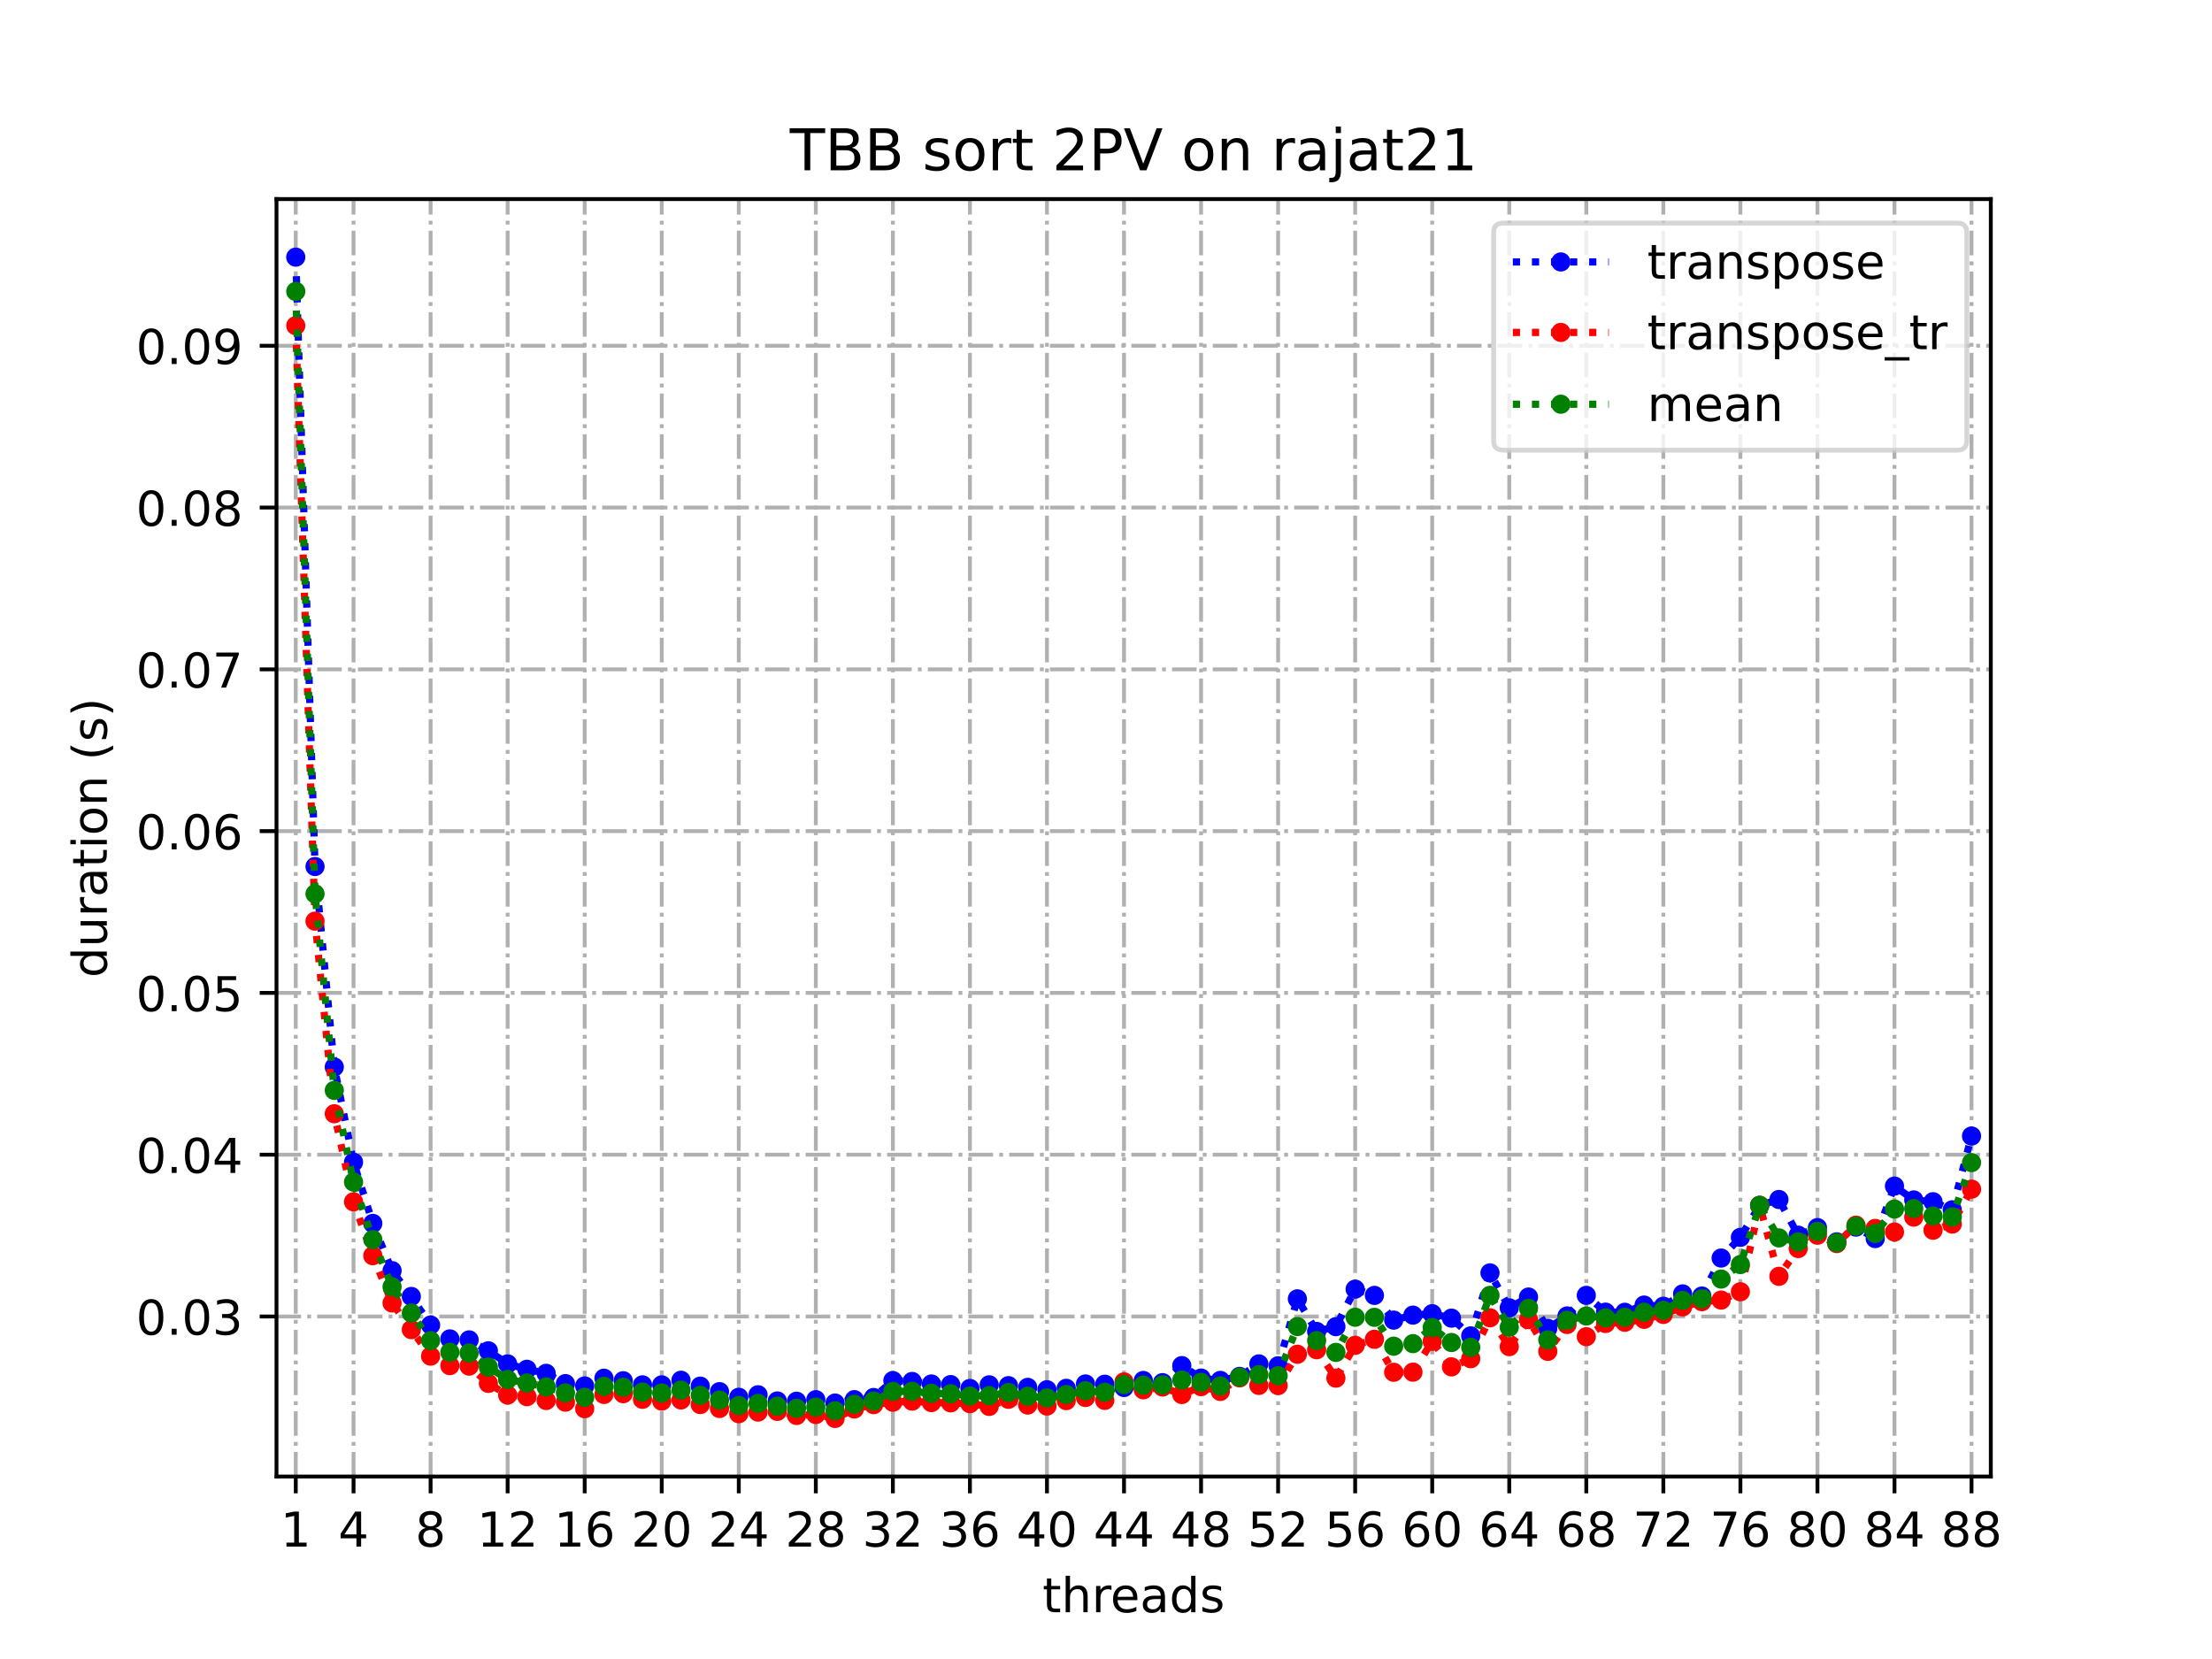 <?xml version="1.0" encoding="utf-8" standalone="no"?>
<!DOCTYPE svg PUBLIC "-//W3C//DTD SVG 1.1//EN"
  "http://www.w3.org/Graphics/SVG/1.1/DTD/svg11.dtd">
<!-- Created with matplotlib (https://matplotlib.org/) -->
<svg height="345.6pt" version="1.1" viewBox="0 0 460.8 345.6" width="460.8pt" xmlns="http://www.w3.org/2000/svg" xmlns:xlink="http://www.w3.org/1999/xlink">
 <defs>
  <style type="text/css">
*{stroke-linecap:butt;stroke-linejoin:round;}
  </style>
 </defs>
 <g id="figure_1">
  <g id="patch_1">
   <path d="M 0 345.6 
L 460.8 345.6 
L 460.8 0 
L 0 0 
z
" style="fill:#ffffff;"/>
  </g>
  <g id="axes_1">
   <g id="patch_2">
    <path d="M 57.6 307.584 
L 414.72 307.584 
L 414.72 41.472 
L 57.6 41.472 
z
" style="fill:#ffffff;"/>
   </g>
   <g id="matplotlib.axis_1">
    <g id="xtick_1">
     <g id="line2d_1">
      <path clip-path="url(#p4b5c36e41f)" d="M 61.613 307.584 
L 61.613 41.472 
" style="fill:none;stroke:#b0b0b0;stroke-dasharray:5.12,1.28,0.8,1.28;stroke-dashoffset:0;stroke-width:0.8;"/>
     </g>
     <g id="line2d_2">
      <defs>
       <path d="M 0 0 
L 0 3.5 
" id="m2084ca67cd" style="stroke:#000000;stroke-width:0.8;"/>
      </defs>
      <g>
       <use style="stroke:#000000;stroke-width:0.8;" x="61.613" xlink:href="#m2084ca67cd" y="307.584"/>
      </g>
     </g>
     <g id="text_1">
      <!-- 1 -->
      <defs>
       <path d="M 12.406 8.297 
L 28.516 8.297 
L 28.516 63.922 
L 10.984 60.406 
L 10.984 69.391 
L 28.422 72.906 
L 38.281 72.906 
L 38.281 8.297 
L 54.391 8.297 
L 54.391 0 
L 12.406 0 
z
" id="DejaVuSans-49"/>
      </defs>
      <g transform="translate(58.431 322.182)scale(0.1 -0.1)">
       <use xlink:href="#DejaVuSans-49"/>
      </g>
     </g>
    </g>
    <g id="xtick_2">
     <g id="line2d_3">
      <path clip-path="url(#p4b5c36e41f)" d="M 73.65 307.584 
L 73.65 41.472 
" style="fill:none;stroke:#b0b0b0;stroke-dasharray:5.12,1.28,0.8,1.28;stroke-dashoffset:0;stroke-width:0.8;"/>
     </g>
     <g id="line2d_4">
      <g>
       <use style="stroke:#000000;stroke-width:0.8;" x="73.65" xlink:href="#m2084ca67cd" y="307.584"/>
      </g>
     </g>
     <g id="text_2">
      <!-- 4 -->
      <defs>
       <path d="M 37.797 64.312 
L 12.891 25.391 
L 37.797 25.391 
z
M 35.203 72.906 
L 47.609 72.906 
L 47.609 25.391 
L 58.016 25.391 
L 58.016 17.188 
L 47.609 17.188 
L 47.609 0 
L 37.797 0 
L 37.797 17.188 
L 4.891 17.188 
L 4.891 26.703 
z
" id="DejaVuSans-52"/>
      </defs>
      <g transform="translate(70.469 322.182)scale(0.1 -0.1)">
       <use xlink:href="#DejaVuSans-52"/>
      </g>
     </g>
    </g>
    <g id="xtick_3">
     <g id="line2d_5">
      <path clip-path="url(#p4b5c36e41f)" d="M 89.701 307.584 
L 89.701 41.472 
" style="fill:none;stroke:#b0b0b0;stroke-dasharray:5.12,1.28,0.8,1.28;stroke-dashoffset:0;stroke-width:0.8;"/>
     </g>
     <g id="line2d_6">
      <g>
       <use style="stroke:#000000;stroke-width:0.8;" x="89.701" xlink:href="#m2084ca67cd" y="307.584"/>
      </g>
     </g>
     <g id="text_3">
      <!-- 8 -->
      <defs>
       <path d="M 31.781 34.625 
Q 24.75 34.625 20.719 30.859 
Q 16.703 27.094 16.703 20.516 
Q 16.703 13.922 20.719 10.156 
Q 24.75 6.391 31.781 6.391 
Q 38.812 6.391 42.859 10.172 
Q 46.922 13.969 46.922 20.516 
Q 46.922 27.094 42.891 30.859 
Q 38.875 34.625 31.781 34.625 
z
M 21.922 38.812 
Q 15.578 40.375 12.031 44.719 
Q 8.5 49.078 8.5 55.328 
Q 8.5 64.062 14.719 69.141 
Q 20.953 74.219 31.781 74.219 
Q 42.672 74.219 48.875 69.141 
Q 55.078 64.062 55.078 55.328 
Q 55.078 49.078 51.531 44.719 
Q 48 40.375 41.703 38.812 
Q 48.828 37.156 52.797 32.312 
Q 56.781 27.484 56.781 20.516 
Q 56.781 9.906 50.312 4.234 
Q 43.844 -1.422 31.781 -1.422 
Q 19.734 -1.422 13.25 4.234 
Q 6.781 9.906 6.781 20.516 
Q 6.781 27.484 10.781 32.312 
Q 14.797 37.156 21.922 38.812 
z
M 18.312 54.391 
Q 18.312 48.734 21.844 45.562 
Q 25.391 42.391 31.781 42.391 
Q 38.141 42.391 41.719 45.562 
Q 45.312 48.734 45.312 54.391 
Q 45.312 60.062 41.719 63.234 
Q 38.141 66.406 31.781 66.406 
Q 25.391 66.406 21.844 63.234 
Q 18.312 60.062 18.312 54.391 
z
" id="DejaVuSans-56"/>
      </defs>
      <g transform="translate(86.519 322.182)scale(0.1 -0.1)">
       <use xlink:href="#DejaVuSans-56"/>
      </g>
     </g>
    </g>
    <g id="xtick_4">
     <g id="line2d_7">
      <path clip-path="url(#p4b5c36e41f)" d="M 105.751 307.584 
L 105.751 41.472 
" style="fill:none;stroke:#b0b0b0;stroke-dasharray:5.12,1.28,0.8,1.28;stroke-dashoffset:0;stroke-width:0.8;"/>
     </g>
     <g id="line2d_8">
      <g>
       <use style="stroke:#000000;stroke-width:0.8;" x="105.751" xlink:href="#m2084ca67cd" y="307.584"/>
      </g>
     </g>
     <g id="text_4">
      <!-- 12 -->
      <defs>
       <path d="M 19.188 8.297 
L 53.609 8.297 
L 53.609 0 
L 7.328 0 
L 7.328 8.297 
Q 12.938 14.109 22.625 23.891 
Q 32.328 33.688 34.812 36.531 
Q 39.547 41.844 41.422 45.531 
Q 43.312 49.219 43.312 52.781 
Q 43.312 58.594 39.234 62.25 
Q 35.156 65.922 28.609 65.922 
Q 23.969 65.922 18.812 64.312 
Q 13.672 62.703 7.812 59.422 
L 7.812 69.391 
Q 13.766 71.781 18.938 73 
Q 24.125 74.219 28.422 74.219 
Q 39.75 74.219 46.484 68.547 
Q 53.219 62.891 53.219 53.422 
Q 53.219 48.922 51.531 44.891 
Q 49.859 40.875 45.406 35.406 
Q 44.188 33.984 37.641 27.219 
Q 31.109 20.453 19.188 8.297 
z
" id="DejaVuSans-50"/>
      </defs>
      <g transform="translate(99.389 322.182)scale(0.1 -0.1)">
       <use xlink:href="#DejaVuSans-49"/>
       <use x="63.623" xlink:href="#DejaVuSans-50"/>
      </g>
     </g>
    </g>
    <g id="xtick_5">
     <g id="line2d_9">
      <path clip-path="url(#p4b5c36e41f)" d="M 121.801 307.584 
L 121.801 41.472 
" style="fill:none;stroke:#b0b0b0;stroke-dasharray:5.12,1.28,0.8,1.28;stroke-dashoffset:0;stroke-width:0.8;"/>
     </g>
     <g id="line2d_10">
      <g>
       <use style="stroke:#000000;stroke-width:0.8;" x="121.801" xlink:href="#m2084ca67cd" y="307.584"/>
      </g>
     </g>
     <g id="text_5">
      <!-- 16 -->
      <defs>
       <path d="M 33.016 40.375 
Q 26.375 40.375 22.484 35.828 
Q 18.609 31.297 18.609 23.391 
Q 18.609 15.531 22.484 10.953 
Q 26.375 6.391 33.016 6.391 
Q 39.656 6.391 43.531 10.953 
Q 47.406 15.531 47.406 23.391 
Q 47.406 31.297 43.531 35.828 
Q 39.656 40.375 33.016 40.375 
z
M 52.594 71.297 
L 52.594 62.312 
Q 48.875 64.062 45.094 64.984 
Q 41.312 65.922 37.594 65.922 
Q 27.828 65.922 22.672 59.328 
Q 17.531 52.734 16.797 39.406 
Q 19.672 43.656 24.016 45.922 
Q 28.375 48.188 33.594 48.188 
Q 44.578 48.188 50.953 41.516 
Q 57.328 34.859 57.328 23.391 
Q 57.328 12.156 50.688 5.359 
Q 44.047 -1.422 33.016 -1.422 
Q 20.359 -1.422 13.672 8.266 
Q 6.984 17.969 6.984 36.375 
Q 6.984 53.656 15.188 63.938 
Q 23.391 74.219 37.203 74.219 
Q 40.922 74.219 44.703 73.484 
Q 48.484 72.75 52.594 71.297 
z
" id="DejaVuSans-54"/>
      </defs>
      <g transform="translate(115.439 322.182)scale(0.1 -0.1)">
       <use xlink:href="#DejaVuSans-49"/>
       <use x="63.623" xlink:href="#DejaVuSans-54"/>
      </g>
     </g>
    </g>
    <g id="xtick_6">
     <g id="line2d_11">
      <path clip-path="url(#p4b5c36e41f)" d="M 137.852 307.584 
L 137.852 41.472 
" style="fill:none;stroke:#b0b0b0;stroke-dasharray:5.12,1.28,0.8,1.28;stroke-dashoffset:0;stroke-width:0.8;"/>
     </g>
     <g id="line2d_12">
      <g>
       <use style="stroke:#000000;stroke-width:0.8;" x="137.852" xlink:href="#m2084ca67cd" y="307.584"/>
      </g>
     </g>
     <g id="text_6">
      <!-- 20 -->
      <defs>
       <path d="M 31.781 66.406 
Q 24.172 66.406 20.328 58.906 
Q 16.5 51.422 16.5 36.375 
Q 16.5 21.391 20.328 13.891 
Q 24.172 6.391 31.781 6.391 
Q 39.453 6.391 43.281 13.891 
Q 47.125 21.391 47.125 36.375 
Q 47.125 51.422 43.281 58.906 
Q 39.453 66.406 31.781 66.406 
z
M 31.781 74.219 
Q 44.047 74.219 50.516 64.516 
Q 56.984 54.828 56.984 36.375 
Q 56.984 17.969 50.516 8.266 
Q 44.047 -1.422 31.781 -1.422 
Q 19.531 -1.422 13.062 8.266 
Q 6.594 17.969 6.594 36.375 
Q 6.594 54.828 13.062 64.516 
Q 19.531 74.219 31.781 74.219 
z
" id="DejaVuSans-48"/>
      </defs>
      <g transform="translate(131.489 322.182)scale(0.1 -0.1)">
       <use xlink:href="#DejaVuSans-50"/>
       <use x="63.623" xlink:href="#DejaVuSans-48"/>
      </g>
     </g>
    </g>
    <g id="xtick_7">
     <g id="line2d_13">
      <path clip-path="url(#p4b5c36e41f)" d="M 153.902 307.584 
L 153.902 41.472 
" style="fill:none;stroke:#b0b0b0;stroke-dasharray:5.12,1.28,0.8,1.28;stroke-dashoffset:0;stroke-width:0.8;"/>
     </g>
     <g id="line2d_14">
      <g>
       <use style="stroke:#000000;stroke-width:0.8;" x="153.902" xlink:href="#m2084ca67cd" y="307.584"/>
      </g>
     </g>
     <g id="text_7">
      <!-- 24 -->
      <g transform="translate(147.54 322.182)scale(0.1 -0.1)">
       <use xlink:href="#DejaVuSans-50"/>
       <use x="63.623" xlink:href="#DejaVuSans-52"/>
      </g>
     </g>
    </g>
    <g id="xtick_8">
     <g id="line2d_15">
      <path clip-path="url(#p4b5c36e41f)" d="M 169.952 307.584 
L 169.952 41.472 
" style="fill:none;stroke:#b0b0b0;stroke-dasharray:5.12,1.28,0.8,1.28;stroke-dashoffset:0;stroke-width:0.8;"/>
     </g>
     <g id="line2d_16">
      <g>
       <use style="stroke:#000000;stroke-width:0.8;" x="169.952" xlink:href="#m2084ca67cd" y="307.584"/>
      </g>
     </g>
     <g id="text_8">
      <!-- 28 -->
      <g transform="translate(163.59 322.182)scale(0.1 -0.1)">
       <use xlink:href="#DejaVuSans-50"/>
       <use x="63.623" xlink:href="#DejaVuSans-56"/>
      </g>
     </g>
    </g>
    <g id="xtick_9">
     <g id="line2d_17">
      <path clip-path="url(#p4b5c36e41f)" d="M 186.003 307.584 
L 186.003 41.472 
" style="fill:none;stroke:#b0b0b0;stroke-dasharray:5.12,1.28,0.8,1.28;stroke-dashoffset:0;stroke-width:0.8;"/>
     </g>
     <g id="line2d_18">
      <g>
       <use style="stroke:#000000;stroke-width:0.8;" x="186.003" xlink:href="#m2084ca67cd" y="307.584"/>
      </g>
     </g>
     <g id="text_9">
      <!-- 32 -->
      <defs>
       <path d="M 40.578 39.312 
Q 47.656 37.797 51.625 33 
Q 55.609 28.219 55.609 21.188 
Q 55.609 10.406 48.188 4.484 
Q 40.766 -1.422 27.094 -1.422 
Q 22.516 -1.422 17.656 -0.516 
Q 12.797 0.391 7.625 2.203 
L 7.625 11.719 
Q 11.719 9.328 16.594 8.109 
Q 21.484 6.891 26.812 6.891 
Q 36.078 6.891 40.938 10.547 
Q 45.797 14.203 45.797 21.188 
Q 45.797 27.641 41.281 31.266 
Q 36.766 34.906 28.719 34.906 
L 20.219 34.906 
L 20.219 43.016 
L 29.109 43.016 
Q 36.375 43.016 40.234 45.922 
Q 44.094 48.828 44.094 54.297 
Q 44.094 59.906 40.109 62.906 
Q 36.141 65.922 28.719 65.922 
Q 24.656 65.922 20.016 65.031 
Q 15.375 64.156 9.812 62.312 
L 9.812 71.094 
Q 15.438 72.656 20.344 73.438 
Q 25.25 74.219 29.594 74.219 
Q 40.828 74.219 47.359 69.109 
Q 53.906 64.016 53.906 55.328 
Q 53.906 49.266 50.438 45.094 
Q 46.969 40.922 40.578 39.312 
z
" id="DejaVuSans-51"/>
      </defs>
      <g transform="translate(179.64 322.182)scale(0.1 -0.1)">
       <use xlink:href="#DejaVuSans-51"/>
       <use x="63.623" xlink:href="#DejaVuSans-50"/>
      </g>
     </g>
    </g>
    <g id="xtick_10">
     <g id="line2d_19">
      <path clip-path="url(#p4b5c36e41f)" d="M 202.053 307.584 
L 202.053 41.472 
" style="fill:none;stroke:#b0b0b0;stroke-dasharray:5.12,1.28,0.8,1.28;stroke-dashoffset:0;stroke-width:0.8;"/>
     </g>
     <g id="line2d_20">
      <g>
       <use style="stroke:#000000;stroke-width:0.8;" x="202.053" xlink:href="#m2084ca67cd" y="307.584"/>
      </g>
     </g>
     <g id="text_10">
      <!-- 36 -->
      <g transform="translate(195.691 322.182)scale(0.1 -0.1)">
       <use xlink:href="#DejaVuSans-51"/>
       <use x="63.623" xlink:href="#DejaVuSans-54"/>
      </g>
     </g>
    </g>
    <g id="xtick_11">
     <g id="line2d_21">
      <path clip-path="url(#p4b5c36e41f)" d="M 218.103 307.584 
L 218.103 41.472 
" style="fill:none;stroke:#b0b0b0;stroke-dasharray:5.12,1.28,0.8,1.28;stroke-dashoffset:0;stroke-width:0.8;"/>
     </g>
     <g id="line2d_22">
      <g>
       <use style="stroke:#000000;stroke-width:0.8;" x="218.103" xlink:href="#m2084ca67cd" y="307.584"/>
      </g>
     </g>
     <g id="text_11">
      <!-- 40 -->
      <g transform="translate(211.741 322.182)scale(0.1 -0.1)">
       <use xlink:href="#DejaVuSans-52"/>
       <use x="63.623" xlink:href="#DejaVuSans-48"/>
      </g>
     </g>
    </g>
    <g id="xtick_12">
     <g id="line2d_23">
      <path clip-path="url(#p4b5c36e41f)" d="M 234.154 307.584 
L 234.154 41.472 
" style="fill:none;stroke:#b0b0b0;stroke-dasharray:5.12,1.28,0.8,1.28;stroke-dashoffset:0;stroke-width:0.8;"/>
     </g>
     <g id="line2d_24">
      <g>
       <use style="stroke:#000000;stroke-width:0.8;" x="234.154" xlink:href="#m2084ca67cd" y="307.584"/>
      </g>
     </g>
     <g id="text_12">
      <!-- 44 -->
      <g transform="translate(227.791 322.182)scale(0.1 -0.1)">
       <use xlink:href="#DejaVuSans-52"/>
       <use x="63.623" xlink:href="#DejaVuSans-52"/>
      </g>
     </g>
    </g>
    <g id="xtick_13">
     <g id="line2d_25">
      <path clip-path="url(#p4b5c36e41f)" d="M 250.204 307.584 
L 250.204 41.472 
" style="fill:none;stroke:#b0b0b0;stroke-dasharray:5.12,1.28,0.8,1.28;stroke-dashoffset:0;stroke-width:0.8;"/>
     </g>
     <g id="line2d_26">
      <g>
       <use style="stroke:#000000;stroke-width:0.8;" x="250.204" xlink:href="#m2084ca67cd" y="307.584"/>
      </g>
     </g>
     <g id="text_13">
      <!-- 48 -->
      <g transform="translate(243.842 322.182)scale(0.1 -0.1)">
       <use xlink:href="#DejaVuSans-52"/>
       <use x="63.623" xlink:href="#DejaVuSans-56"/>
      </g>
     </g>
    </g>
    <g id="xtick_14">
     <g id="line2d_27">
      <path clip-path="url(#p4b5c36e41f)" d="M 266.254 307.584 
L 266.254 41.472 
" style="fill:none;stroke:#b0b0b0;stroke-dasharray:5.12,1.28,0.8,1.28;stroke-dashoffset:0;stroke-width:0.8;"/>
     </g>
     <g id="line2d_28">
      <g>
       <use style="stroke:#000000;stroke-width:0.8;" x="266.254" xlink:href="#m2084ca67cd" y="307.584"/>
      </g>
     </g>
     <g id="text_14">
      <!-- 52 -->
      <defs>
       <path d="M 10.797 72.906 
L 49.516 72.906 
L 49.516 64.594 
L 19.828 64.594 
L 19.828 46.734 
Q 21.969 47.469 24.109 47.828 
Q 26.266 48.188 28.422 48.188 
Q 40.625 48.188 47.75 41.5 
Q 54.891 34.812 54.891 23.391 
Q 54.891 11.625 47.562 5.094 
Q 40.234 -1.422 26.906 -1.422 
Q 22.312 -1.422 17.547 -0.641 
Q 12.797 0.141 7.719 1.703 
L 7.719 11.625 
Q 12.109 9.234 16.797 8.062 
Q 21.484 6.891 26.703 6.891 
Q 35.156 6.891 40.078 11.328 
Q 45.016 15.766 45.016 23.391 
Q 45.016 31 40.078 35.438 
Q 35.156 39.891 26.703 39.891 
Q 22.75 39.891 18.812 39.016 
Q 14.891 38.141 10.797 36.281 
z
" id="DejaVuSans-53"/>
      </defs>
      <g transform="translate(259.892 322.182)scale(0.1 -0.1)">
       <use xlink:href="#DejaVuSans-53"/>
       <use x="63.623" xlink:href="#DejaVuSans-50"/>
      </g>
     </g>
    </g>
    <g id="xtick_15">
     <g id="line2d_29">
      <path clip-path="url(#p4b5c36e41f)" d="M 282.305 307.584 
L 282.305 41.472 
" style="fill:none;stroke:#b0b0b0;stroke-dasharray:5.12,1.28,0.8,1.28;stroke-dashoffset:0;stroke-width:0.8;"/>
     </g>
     <g id="line2d_30">
      <g>
       <use style="stroke:#000000;stroke-width:0.8;" x="282.305" xlink:href="#m2084ca67cd" y="307.584"/>
      </g>
     </g>
     <g id="text_15">
      <!-- 56 -->
      <g transform="translate(275.942 322.182)scale(0.1 -0.1)">
       <use xlink:href="#DejaVuSans-53"/>
       <use x="63.623" xlink:href="#DejaVuSans-54"/>
      </g>
     </g>
    </g>
    <g id="xtick_16">
     <g id="line2d_31">
      <path clip-path="url(#p4b5c36e41f)" d="M 298.355 307.584 
L 298.355 41.472 
" style="fill:none;stroke:#b0b0b0;stroke-dasharray:5.12,1.28,0.8,1.28;stroke-dashoffset:0;stroke-width:0.8;"/>
     </g>
     <g id="line2d_32">
      <g>
       <use style="stroke:#000000;stroke-width:0.8;" x="298.355" xlink:href="#m2084ca67cd" y="307.584"/>
      </g>
     </g>
     <g id="text_16">
      <!-- 60 -->
      <g transform="translate(291.993 322.182)scale(0.1 -0.1)">
       <use xlink:href="#DejaVuSans-54"/>
       <use x="63.623" xlink:href="#DejaVuSans-48"/>
      </g>
     </g>
    </g>
    <g id="xtick_17">
     <g id="line2d_33">
      <path clip-path="url(#p4b5c36e41f)" d="M 314.405 307.584 
L 314.405 41.472 
" style="fill:none;stroke:#b0b0b0;stroke-dasharray:5.12,1.28,0.8,1.28;stroke-dashoffset:0;stroke-width:0.8;"/>
     </g>
     <g id="line2d_34">
      <g>
       <use style="stroke:#000000;stroke-width:0.8;" x="314.405" xlink:href="#m2084ca67cd" y="307.584"/>
      </g>
     </g>
     <g id="text_17">
      <!-- 64 -->
      <g transform="translate(308.043 322.182)scale(0.1 -0.1)">
       <use xlink:href="#DejaVuSans-54"/>
       <use x="63.623" xlink:href="#DejaVuSans-52"/>
      </g>
     </g>
    </g>
    <g id="xtick_18">
     <g id="line2d_35">
      <path clip-path="url(#p4b5c36e41f)" d="M 330.456 307.584 
L 330.456 41.472 
" style="fill:none;stroke:#b0b0b0;stroke-dasharray:5.12,1.28,0.8,1.28;stroke-dashoffset:0;stroke-width:0.8;"/>
     </g>
     <g id="line2d_36">
      <g>
       <use style="stroke:#000000;stroke-width:0.8;" x="330.456" xlink:href="#m2084ca67cd" y="307.584"/>
      </g>
     </g>
     <g id="text_18">
      <!-- 68 -->
      <g transform="translate(324.093 322.182)scale(0.1 -0.1)">
       <use xlink:href="#DejaVuSans-54"/>
       <use x="63.623" xlink:href="#DejaVuSans-56"/>
      </g>
     </g>
    </g>
    <g id="xtick_19">
     <g id="line2d_37">
      <path clip-path="url(#p4b5c36e41f)" d="M 346.506 307.584 
L 346.506 41.472 
" style="fill:none;stroke:#b0b0b0;stroke-dasharray:5.12,1.28,0.8,1.28;stroke-dashoffset:0;stroke-width:0.8;"/>
     </g>
     <g id="line2d_38">
      <g>
       <use style="stroke:#000000;stroke-width:0.8;" x="346.506" xlink:href="#m2084ca67cd" y="307.584"/>
      </g>
     </g>
     <g id="text_19">
      <!-- 72 -->
      <defs>
       <path d="M 8.203 72.906 
L 55.078 72.906 
L 55.078 68.703 
L 28.609 0 
L 18.312 0 
L 43.219 64.594 
L 8.203 64.594 
z
" id="DejaVuSans-55"/>
      </defs>
      <g transform="translate(340.144 322.182)scale(0.1 -0.1)">
       <use xlink:href="#DejaVuSans-55"/>
       <use x="63.623" xlink:href="#DejaVuSans-50"/>
      </g>
     </g>
    </g>
    <g id="xtick_20">
     <g id="line2d_39">
      <path clip-path="url(#p4b5c36e41f)" d="M 362.556 307.584 
L 362.556 41.472 
" style="fill:none;stroke:#b0b0b0;stroke-dasharray:5.12,1.28,0.8,1.28;stroke-dashoffset:0;stroke-width:0.8;"/>
     </g>
     <g id="line2d_40">
      <g>
       <use style="stroke:#000000;stroke-width:0.8;" x="362.556" xlink:href="#m2084ca67cd" y="307.584"/>
      </g>
     </g>
     <g id="text_20">
      <!-- 76 -->
      <g transform="translate(356.194 322.182)scale(0.1 -0.1)">
       <use xlink:href="#DejaVuSans-55"/>
       <use x="63.623" xlink:href="#DejaVuSans-54"/>
      </g>
     </g>
    </g>
    <g id="xtick_21">
     <g id="line2d_41">
      <path clip-path="url(#p4b5c36e41f)" d="M 378.607 307.584 
L 378.607 41.472 
" style="fill:none;stroke:#b0b0b0;stroke-dasharray:5.12,1.28,0.8,1.28;stroke-dashoffset:0;stroke-width:0.8;"/>
     </g>
     <g id="line2d_42">
      <g>
       <use style="stroke:#000000;stroke-width:0.8;" x="378.607" xlink:href="#m2084ca67cd" y="307.584"/>
      </g>
     </g>
     <g id="text_21">
      <!-- 80 -->
      <g transform="translate(372.244 322.182)scale(0.1 -0.1)">
       <use xlink:href="#DejaVuSans-56"/>
       <use x="63.623" xlink:href="#DejaVuSans-48"/>
      </g>
     </g>
    </g>
    <g id="xtick_22">
     <g id="line2d_43">
      <path clip-path="url(#p4b5c36e41f)" d="M 394.657 307.584 
L 394.657 41.472 
" style="fill:none;stroke:#b0b0b0;stroke-dasharray:5.12,1.28,0.8,1.28;stroke-dashoffset:0;stroke-width:0.8;"/>
     </g>
     <g id="line2d_44">
      <g>
       <use style="stroke:#000000;stroke-width:0.8;" x="394.657" xlink:href="#m2084ca67cd" y="307.584"/>
      </g>
     </g>
     <g id="text_22">
      <!-- 84 -->
      <g transform="translate(388.295 322.182)scale(0.1 -0.1)">
       <use xlink:href="#DejaVuSans-56"/>
       <use x="63.623" xlink:href="#DejaVuSans-52"/>
      </g>
     </g>
    </g>
    <g id="xtick_23">
     <g id="line2d_45">
      <path clip-path="url(#p4b5c36e41f)" d="M 410.707 307.584 
L 410.707 41.472 
" style="fill:none;stroke:#b0b0b0;stroke-dasharray:5.12,1.28,0.8,1.28;stroke-dashoffset:0;stroke-width:0.8;"/>
     </g>
     <g id="line2d_46">
      <g>
       <use style="stroke:#000000;stroke-width:0.8;" x="410.707" xlink:href="#m2084ca67cd" y="307.584"/>
      </g>
     </g>
     <g id="text_23">
      <!-- 88 -->
      <g transform="translate(404.345 322.182)scale(0.1 -0.1)">
       <use xlink:href="#DejaVuSans-56"/>
       <use x="63.623" xlink:href="#DejaVuSans-56"/>
      </g>
     </g>
    </g>
    <g id="text_24">
     <!-- threads -->
     <defs>
      <path d="M 18.312 70.219 
L 18.312 54.688 
L 36.812 54.688 
L 36.812 47.703 
L 18.312 47.703 
L 18.312 18.016 
Q 18.312 11.328 20.141 9.422 
Q 21.969 7.516 27.594 7.516 
L 36.812 7.516 
L 36.812 0 
L 27.594 0 
Q 17.188 0 13.234 3.875 
Q 9.281 7.766 9.281 18.016 
L 9.281 47.703 
L 2.688 47.703 
L 2.688 54.688 
L 9.281 54.688 
L 9.281 70.219 
z
" id="DejaVuSans-116"/>
      <path d="M 54.891 33.016 
L 54.891 0 
L 45.906 0 
L 45.906 32.719 
Q 45.906 40.484 42.875 44.328 
Q 39.844 48.188 33.797 48.188 
Q 26.516 48.188 22.312 43.547 
Q 18.109 38.922 18.109 30.906 
L 18.109 0 
L 9.078 0 
L 9.078 75.984 
L 18.109 75.984 
L 18.109 46.188 
Q 21.344 51.125 25.703 53.562 
Q 30.078 56 35.797 56 
Q 45.219 56 50.047 50.172 
Q 54.891 44.344 54.891 33.016 
z
" id="DejaVuSans-104"/>
      <path d="M 41.109 46.297 
Q 39.594 47.172 37.812 47.578 
Q 36.031 48 33.891 48 
Q 26.266 48 22.188 43.047 
Q 18.109 38.094 18.109 28.812 
L 18.109 0 
L 9.078 0 
L 9.078 54.688 
L 18.109 54.688 
L 18.109 46.188 
Q 20.953 51.172 25.484 53.578 
Q 30.031 56 36.531 56 
Q 37.453 56 38.578 55.875 
Q 39.703 55.766 41.062 55.516 
z
" id="DejaVuSans-114"/>
      <path d="M 56.203 29.594 
L 56.203 25.203 
L 14.891 25.203 
Q 15.484 15.922 20.484 11.062 
Q 25.484 6.203 34.422 6.203 
Q 39.594 6.203 44.453 7.469 
Q 49.312 8.734 54.109 11.281 
L 54.109 2.781 
Q 49.266 0.734 44.188 -0.344 
Q 39.109 -1.422 33.891 -1.422 
Q 20.797 -1.422 13.156 6.188 
Q 5.516 13.812 5.516 26.812 
Q 5.516 40.234 12.766 48.109 
Q 20.016 56 32.328 56 
Q 43.359 56 49.781 48.891 
Q 56.203 41.797 56.203 29.594 
z
M 47.219 32.234 
Q 47.125 39.594 43.094 43.984 
Q 39.062 48.391 32.422 48.391 
Q 24.906 48.391 20.391 44.141 
Q 15.875 39.891 15.188 32.172 
z
" id="DejaVuSans-101"/>
      <path d="M 34.281 27.484 
Q 23.391 27.484 19.188 25 
Q 14.984 22.516 14.984 16.5 
Q 14.984 11.719 18.141 8.906 
Q 21.297 6.109 26.703 6.109 
Q 34.188 6.109 38.703 11.406 
Q 43.219 16.703 43.219 25.484 
L 43.219 27.484 
z
M 52.203 31.203 
L 52.203 0 
L 43.219 0 
L 43.219 8.297 
Q 40.141 3.328 35.547 0.953 
Q 30.953 -1.422 24.312 -1.422 
Q 15.922 -1.422 10.953 3.297 
Q 6 8.016 6 15.922 
Q 6 25.141 12.172 29.828 
Q 18.359 34.516 30.609 34.516 
L 43.219 34.516 
L 43.219 35.406 
Q 43.219 41.609 39.141 45 
Q 35.062 48.391 27.688 48.391 
Q 23 48.391 18.547 47.266 
Q 14.109 46.141 10.016 43.891 
L 10.016 52.203 
Q 14.938 54.109 19.578 55.047 
Q 24.219 56 28.609 56 
Q 40.484 56 46.344 49.844 
Q 52.203 43.703 52.203 31.203 
z
" id="DejaVuSans-97"/>
      <path d="M 45.406 46.391 
L 45.406 75.984 
L 54.391 75.984 
L 54.391 0 
L 45.406 0 
L 45.406 8.203 
Q 42.578 3.328 38.25 0.953 
Q 33.938 -1.422 27.875 -1.422 
Q 17.969 -1.422 11.734 6.484 
Q 5.516 14.406 5.516 27.297 
Q 5.516 40.188 11.734 48.094 
Q 17.969 56 27.875 56 
Q 33.938 56 38.25 53.625 
Q 42.578 51.266 45.406 46.391 
z
M 14.797 27.297 
Q 14.797 17.391 18.875 11.75 
Q 22.953 6.109 30.078 6.109 
Q 37.203 6.109 41.297 11.75 
Q 45.406 17.391 45.406 27.297 
Q 45.406 37.203 41.297 42.844 
Q 37.203 48.484 30.078 48.484 
Q 22.953 48.484 18.875 42.844 
Q 14.797 37.203 14.797 27.297 
z
" id="DejaVuSans-100"/>
      <path d="M 44.281 53.078 
L 44.281 44.578 
Q 40.484 46.531 36.375 47.5 
Q 32.281 48.484 27.875 48.484 
Q 21.188 48.484 17.844 46.438 
Q 14.5 44.391 14.5 40.281 
Q 14.5 37.156 16.891 35.375 
Q 19.281 33.594 26.516 31.984 
L 29.594 31.297 
Q 39.156 29.25 43.188 25.516 
Q 47.219 21.781 47.219 15.094 
Q 47.219 7.469 41.188 3.016 
Q 35.156 -1.422 24.609 -1.422 
Q 20.219 -1.422 15.453 -0.562 
Q 10.688 0.297 5.422 2 
L 5.422 11.281 
Q 10.406 8.688 15.234 7.391 
Q 20.062 6.109 24.812 6.109 
Q 31.156 6.109 34.562 8.281 
Q 37.984 10.453 37.984 14.406 
Q 37.984 18.062 35.516 20.016 
Q 33.062 21.969 24.703 23.781 
L 21.578 24.516 
Q 13.234 26.266 9.516 29.906 
Q 5.812 33.547 5.812 39.891 
Q 5.812 47.609 11.281 51.797 
Q 16.75 56 26.812 56 
Q 31.781 56 36.172 55.266 
Q 40.578 54.547 44.281 53.078 
z
" id="DejaVuSans-115"/>
     </defs>
     <g transform="translate(217.169 335.861)scale(0.1 -0.1)">
      <use xlink:href="#DejaVuSans-116"/>
      <use x="39.209" xlink:href="#DejaVuSans-104"/>
      <use x="102.588" xlink:href="#DejaVuSans-114"/>
      <use x="141.451" xlink:href="#DejaVuSans-101"/>
      <use x="202.975" xlink:href="#DejaVuSans-97"/>
      <use x="264.254" xlink:href="#DejaVuSans-100"/>
      <use x="327.73" xlink:href="#DejaVuSans-115"/>
     </g>
    </g>
   </g>
   <g id="matplotlib.axis_2">
    <g id="ytick_1">
     <g id="line2d_47">
      <path clip-path="url(#p4b5c36e41f)" d="M 57.6 274.245 
L 414.72 274.245 
" style="fill:none;stroke:#b0b0b0;stroke-dasharray:5.12,1.28,0.8,1.28;stroke-dashoffset:0;stroke-width:0.8;"/>
     </g>
     <g id="line2d_48">
      <defs>
       <path d="M 0 0 
L -3.5 0 
" id="mc131d9cf19" style="stroke:#000000;stroke-width:0.8;"/>
      </defs>
      <g>
       <use style="stroke:#000000;stroke-width:0.8;" x="57.6" xlink:href="#mc131d9cf19" y="274.245"/>
      </g>
     </g>
     <g id="text_25">
      <!-- 0.03 -->
      <defs>
       <path d="M 10.688 12.406 
L 21 12.406 
L 21 0 
L 10.688 0 
z
" id="DejaVuSans-46"/>
      </defs>
      <g transform="translate(28.334 278.044)scale(0.1 -0.1)">
       <use xlink:href="#DejaVuSans-48"/>
       <use x="63.623" xlink:href="#DejaVuSans-46"/>
       <use x="95.41" xlink:href="#DejaVuSans-48"/>
       <use x="159.033" xlink:href="#DejaVuSans-51"/>
      </g>
     </g>
    </g>
    <g id="ytick_2">
     <g id="line2d_49">
      <path clip-path="url(#p4b5c36e41f)" d="M 57.6 240.543 
L 414.72 240.543 
" style="fill:none;stroke:#b0b0b0;stroke-dasharray:5.12,1.28,0.8,1.28;stroke-dashoffset:0;stroke-width:0.8;"/>
     </g>
     <g id="line2d_50">
      <g>
       <use style="stroke:#000000;stroke-width:0.8;" x="57.6" xlink:href="#mc131d9cf19" y="240.543"/>
      </g>
     </g>
     <g id="text_26">
      <!-- 0.04 -->
      <g transform="translate(28.334 244.342)scale(0.1 -0.1)">
       <use xlink:href="#DejaVuSans-48"/>
       <use x="63.623" xlink:href="#DejaVuSans-46"/>
       <use x="95.41" xlink:href="#DejaVuSans-48"/>
       <use x="159.033" xlink:href="#DejaVuSans-52"/>
      </g>
     </g>
    </g>
    <g id="ytick_3">
     <g id="line2d_51">
      <path clip-path="url(#p4b5c36e41f)" d="M 57.6 206.84 
L 414.72 206.84 
" style="fill:none;stroke:#b0b0b0;stroke-dasharray:5.12,1.28,0.8,1.28;stroke-dashoffset:0;stroke-width:0.8;"/>
     </g>
     <g id="line2d_52">
      <g>
       <use style="stroke:#000000;stroke-width:0.8;" x="57.6" xlink:href="#mc131d9cf19" y="206.84"/>
      </g>
     </g>
     <g id="text_27">
      <!-- 0.05 -->
      <g transform="translate(28.334 210.64)scale(0.1 -0.1)">
       <use xlink:href="#DejaVuSans-48"/>
       <use x="63.623" xlink:href="#DejaVuSans-46"/>
       <use x="95.41" xlink:href="#DejaVuSans-48"/>
       <use x="159.033" xlink:href="#DejaVuSans-53"/>
      </g>
     </g>
    </g>
    <g id="ytick_4">
     <g id="line2d_53">
      <path clip-path="url(#p4b5c36e41f)" d="M 57.6 173.138 
L 414.72 173.138 
" style="fill:none;stroke:#b0b0b0;stroke-dasharray:5.12,1.28,0.8,1.28;stroke-dashoffset:0;stroke-width:0.8;"/>
     </g>
     <g id="line2d_54">
      <g>
       <use style="stroke:#000000;stroke-width:0.8;" x="57.6" xlink:href="#mc131d9cf19" y="173.138"/>
      </g>
     </g>
     <g id="text_28">
      <!-- 0.06 -->
      <g transform="translate(28.334 176.937)scale(0.1 -0.1)">
       <use xlink:href="#DejaVuSans-48"/>
       <use x="63.623" xlink:href="#DejaVuSans-46"/>
       <use x="95.41" xlink:href="#DejaVuSans-48"/>
       <use x="159.033" xlink:href="#DejaVuSans-54"/>
      </g>
     </g>
    </g>
    <g id="ytick_5">
     <g id="line2d_55">
      <path clip-path="url(#p4b5c36e41f)" d="M 57.6 139.436 
L 414.72 139.436 
" style="fill:none;stroke:#b0b0b0;stroke-dasharray:5.12,1.28,0.8,1.28;stroke-dashoffset:0;stroke-width:0.8;"/>
     </g>
     <g id="line2d_56">
      <g>
       <use style="stroke:#000000;stroke-width:0.8;" x="57.6" xlink:href="#mc131d9cf19" y="139.436"/>
      </g>
     </g>
     <g id="text_29">
      <!-- 0.07 -->
      <g transform="translate(28.334 143.235)scale(0.1 -0.1)">
       <use xlink:href="#DejaVuSans-48"/>
       <use x="63.623" xlink:href="#DejaVuSans-46"/>
       <use x="95.41" xlink:href="#DejaVuSans-48"/>
       <use x="159.033" xlink:href="#DejaVuSans-55"/>
      </g>
     </g>
    </g>
    <g id="ytick_6">
     <g id="line2d_57">
      <path clip-path="url(#p4b5c36e41f)" d="M 57.6 105.734 
L 414.72 105.734 
" style="fill:none;stroke:#b0b0b0;stroke-dasharray:5.12,1.28,0.8,1.28;stroke-dashoffset:0;stroke-width:0.8;"/>
     </g>
     <g id="line2d_58">
      <g>
       <use style="stroke:#000000;stroke-width:0.8;" x="57.6" xlink:href="#mc131d9cf19" y="105.734"/>
      </g>
     </g>
     <g id="text_30">
      <!-- 0.08 -->
      <g transform="translate(28.334 109.533)scale(0.1 -0.1)">
       <use xlink:href="#DejaVuSans-48"/>
       <use x="63.623" xlink:href="#DejaVuSans-46"/>
       <use x="95.41" xlink:href="#DejaVuSans-48"/>
       <use x="159.033" xlink:href="#DejaVuSans-56"/>
      </g>
     </g>
    </g>
    <g id="ytick_7">
     <g id="line2d_59">
      <path clip-path="url(#p4b5c36e41f)" d="M 57.6 72.031 
L 414.72 72.031 
" style="fill:none;stroke:#b0b0b0;stroke-dasharray:5.12,1.28,0.8,1.28;stroke-dashoffset:0;stroke-width:0.8;"/>
     </g>
     <g id="line2d_60">
      <g>
       <use style="stroke:#000000;stroke-width:0.8;" x="57.6" xlink:href="#mc131d9cf19" y="72.031"/>
      </g>
     </g>
     <g id="text_31">
      <!-- 0.09 -->
      <defs>
       <path d="M 10.984 1.516 
L 10.984 10.5 
Q 14.703 8.734 18.5 7.812 
Q 22.312 6.891 25.984 6.891 
Q 35.75 6.891 40.891 13.453 
Q 46.047 20.016 46.781 33.406 
Q 43.953 29.203 39.594 26.953 
Q 35.25 24.703 29.984 24.703 
Q 19.047 24.703 12.672 31.312 
Q 6.297 37.938 6.297 49.422 
Q 6.297 60.641 12.938 67.422 
Q 19.578 74.219 30.609 74.219 
Q 43.266 74.219 49.922 64.516 
Q 56.594 54.828 56.594 36.375 
Q 56.594 19.141 48.406 8.859 
Q 40.234 -1.422 26.422 -1.422 
Q 22.703 -1.422 18.891 -0.688 
Q 15.094 0.047 10.984 1.516 
z
M 30.609 32.422 
Q 37.25 32.422 41.125 36.953 
Q 45.016 41.5 45.016 49.422 
Q 45.016 57.281 41.125 61.844 
Q 37.25 66.406 30.609 66.406 
Q 23.969 66.406 20.094 61.844 
Q 16.219 57.281 16.219 49.422 
Q 16.219 41.5 20.094 36.953 
Q 23.969 32.422 30.609 32.422 
z
" id="DejaVuSans-57"/>
      </defs>
      <g transform="translate(28.334 75.831)scale(0.1 -0.1)">
       <use xlink:href="#DejaVuSans-48"/>
       <use x="63.623" xlink:href="#DejaVuSans-46"/>
       <use x="95.41" xlink:href="#DejaVuSans-48"/>
       <use x="159.033" xlink:href="#DejaVuSans-57"/>
      </g>
     </g>
    </g>
    <g id="text_32">
     <!-- duration (s) -->
     <defs>
      <path d="M 8.5 21.578 
L 8.5 54.688 
L 17.484 54.688 
L 17.484 21.922 
Q 17.484 14.156 20.5 10.266 
Q 23.531 6.391 29.594 6.391 
Q 36.859 6.391 41.078 11.031 
Q 45.312 15.672 45.312 23.688 
L 45.312 54.688 
L 54.297 54.688 
L 54.297 0 
L 45.312 0 
L 45.312 8.406 
Q 42.047 3.422 37.719 1 
Q 33.406 -1.422 27.688 -1.422 
Q 18.266 -1.422 13.375 4.438 
Q 8.5 10.297 8.5 21.578 
z
M 31.109 56 
z
" id="DejaVuSans-117"/>
      <path d="M 9.422 54.688 
L 18.406 54.688 
L 18.406 0 
L 9.422 0 
z
M 9.422 75.984 
L 18.406 75.984 
L 18.406 64.594 
L 9.422 64.594 
z
" id="DejaVuSans-105"/>
      <path d="M 30.609 48.391 
Q 23.391 48.391 19.188 42.75 
Q 14.984 37.109 14.984 27.297 
Q 14.984 17.484 19.156 11.844 
Q 23.344 6.203 30.609 6.203 
Q 37.797 6.203 41.984 11.859 
Q 46.188 17.531 46.188 27.297 
Q 46.188 37.016 41.984 42.703 
Q 37.797 48.391 30.609 48.391 
z
M 30.609 56 
Q 42.328 56 49.016 48.375 
Q 55.719 40.766 55.719 27.297 
Q 55.719 13.875 49.016 6.219 
Q 42.328 -1.422 30.609 -1.422 
Q 18.844 -1.422 12.172 6.219 
Q 5.516 13.875 5.516 27.297 
Q 5.516 40.766 12.172 48.375 
Q 18.844 56 30.609 56 
z
" id="DejaVuSans-111"/>
      <path d="M 54.891 33.016 
L 54.891 0 
L 45.906 0 
L 45.906 32.719 
Q 45.906 40.484 42.875 44.328 
Q 39.844 48.188 33.797 48.188 
Q 26.516 48.188 22.312 43.547 
Q 18.109 38.922 18.109 30.906 
L 18.109 0 
L 9.078 0 
L 9.078 54.688 
L 18.109 54.688 
L 18.109 46.188 
Q 21.344 51.125 25.703 53.562 
Q 30.078 56 35.797 56 
Q 45.219 56 50.047 50.172 
Q 54.891 44.344 54.891 33.016 
z
" id="DejaVuSans-110"/>
      <path id="DejaVuSans-32"/>
      <path d="M 31 75.875 
Q 24.469 64.656 21.281 53.656 
Q 18.109 42.672 18.109 31.391 
Q 18.109 20.125 21.312 9.062 
Q 24.516 -2 31 -13.188 
L 23.188 -13.188 
Q 15.875 -1.703 12.234 9.375 
Q 8.594 20.453 8.594 31.391 
Q 8.594 42.281 12.203 53.312 
Q 15.828 64.359 23.188 75.875 
z
" id="DejaVuSans-40"/>
      <path d="M 8.016 75.875 
L 15.828 75.875 
Q 23.141 64.359 26.781 53.312 
Q 30.422 42.281 30.422 31.391 
Q 30.422 20.453 26.781 9.375 
Q 23.141 -1.703 15.828 -13.188 
L 8.016 -13.188 
Q 14.5 -2 17.703 9.062 
Q 20.906 20.125 20.906 31.391 
Q 20.906 42.672 17.703 53.656 
Q 14.5 64.656 8.016 75.875 
z
" id="DejaVuSans-41"/>
     </defs>
     <g transform="translate(22.255 203.663)rotate(-90)scale(0.1 -0.1)">
      <use xlink:href="#DejaVuSans-100"/>
      <use x="63.477" xlink:href="#DejaVuSans-117"/>
      <use x="126.855" xlink:href="#DejaVuSans-114"/>
      <use x="167.969" xlink:href="#DejaVuSans-97"/>
      <use x="229.248" xlink:href="#DejaVuSans-116"/>
      <use x="268.457" xlink:href="#DejaVuSans-105"/>
      <use x="296.24" xlink:href="#DejaVuSans-111"/>
      <use x="357.422" xlink:href="#DejaVuSans-110"/>
      <use x="420.801" xlink:href="#DejaVuSans-32"/>
      <use x="452.588" xlink:href="#DejaVuSans-40"/>
      <use x="491.602" xlink:href="#DejaVuSans-115"/>
      <use x="543.701" xlink:href="#DejaVuSans-41"/>
     </g>
    </g>
   </g>
   <g id="line2d_61">
    <path clip-path="url(#p4b5c36e41f)" d="M 61.613 53.568 
L 65.625 180.513 
L 69.638 222.286 
L 73.65 242.104 
L 77.663 254.859 
L 81.676 264.698 
L 85.688 270.078 
L 89.701 276.034 
L 93.713 278.918 
L 97.726 279.123 
L 101.738 281.395 
L 105.751 284.122 
L 109.764 285.248 
L 113.776 286.091 
L 117.789 288.236 
L 121.801 288.714 
L 125.814 287.111 
L 129.827 287.631 
L 133.839 288.493 
L 137.852 288.494 
L 141.864 287.53 
L 145.877 288.762 
L 149.889 289.908 
L 153.902 291.082 
L 157.915 290.557 
L 161.927 291.848 
L 165.94 291.901 
L 169.952 291.579 
L 173.965 292.283 
L 177.978 291.573 
L 181.99 291.127 
L 186.003 287.606 
L 190.015 287.783 
L 194.028 288.309 
L 198.04 288.438 
L 202.053 289.244 
L 206.066 288.488 
L 210.078 288.658 
L 214.091 289.014 
L 218.103 289.507 
L 222.116 289.218 
L 226.129 288.304 
L 230.141 288.359 
L 234.154 289.041 
L 238.166 287.577 
L 242.179 288.03 
L 246.191 284.484 
L 250.204 287.08 
L 254.217 287.563 
L 258.229 286.728 
L 262.242 284.127 
L 266.254 284.521 
L 270.267 270.572 
L 274.28 277.366 
L 278.292 276.366 
L 282.305 268.556 
L 286.317 269.854 
L 290.33 275.005 
L 294.342 273.965 
L 298.355 273.669 
L 302.368 274.596 
L 306.38 278.292 
L 310.393 265.166 
L 314.405 272.449 
L 318.418 270.196 
L 322.431 276.723 
L 326.443 274.141 
L 330.456 269.85 
L 334.468 273.345 
L 338.481 273.374 
L 342.493 271.872 
L 346.506 272.114 
L 350.519 269.545 
L 354.531 269.988 
L 358.544 262.076 
L 362.556 257.761 
L 366.569 251.113 
L 370.582 249.877 
L 374.594 257.307 
L 378.607 255.733 
L 382.619 258.703 
L 386.632 255.626 
L 390.644 258.017 
L 394.657 247.081 
L 398.67 249.97 
L 402.682 250.341 
L 406.695 252.034 
L 410.707 236.654 
" style="fill:none;stroke:#0000ff;stroke-dasharray:1.5,2.475;stroke-dashoffset:0;stroke-width:1.5;"/>
    <defs>
     <path d="M 0 1.5 
C 0.398 1.5 0.779 1.342 1.061 1.061 
C 1.342 0.779 1.5 0.398 1.5 0 
C 1.5 -0.398 1.342 -0.779 1.061 -1.061 
C 0.779 -1.342 0.398 -1.5 0 -1.5 
C -0.398 -1.5 -0.779 -1.342 -1.061 -1.061 
C -1.342 -0.779 -1.5 -0.398 -1.5 0 
C -1.5 0.398 -1.342 0.779 -1.061 1.061 
C -0.779 1.342 -0.398 1.5 0 1.5 
z
" id="m4a318f7104" style="stroke:#0000ff;"/>
    </defs>
    <g clip-path="url(#p4b5c36e41f)">
     <use style="fill:#0000ff;stroke:#0000ff;" x="61.613" xlink:href="#m4a318f7104" y="53.568"/>
     <use style="fill:#0000ff;stroke:#0000ff;" x="65.625" xlink:href="#m4a318f7104" y="180.513"/>
     <use style="fill:#0000ff;stroke:#0000ff;" x="69.638" xlink:href="#m4a318f7104" y="222.286"/>
     <use style="fill:#0000ff;stroke:#0000ff;" x="73.65" xlink:href="#m4a318f7104" y="242.104"/>
     <use style="fill:#0000ff;stroke:#0000ff;" x="77.663" xlink:href="#m4a318f7104" y="254.859"/>
     <use style="fill:#0000ff;stroke:#0000ff;" x="81.676" xlink:href="#m4a318f7104" y="264.698"/>
     <use style="fill:#0000ff;stroke:#0000ff;" x="85.688" xlink:href="#m4a318f7104" y="270.078"/>
     <use style="fill:#0000ff;stroke:#0000ff;" x="89.701" xlink:href="#m4a318f7104" y="276.034"/>
     <use style="fill:#0000ff;stroke:#0000ff;" x="93.713" xlink:href="#m4a318f7104" y="278.918"/>
     <use style="fill:#0000ff;stroke:#0000ff;" x="97.726" xlink:href="#m4a318f7104" y="279.123"/>
     <use style="fill:#0000ff;stroke:#0000ff;" x="101.738" xlink:href="#m4a318f7104" y="281.395"/>
     <use style="fill:#0000ff;stroke:#0000ff;" x="105.751" xlink:href="#m4a318f7104" y="284.122"/>
     <use style="fill:#0000ff;stroke:#0000ff;" x="109.764" xlink:href="#m4a318f7104" y="285.248"/>
     <use style="fill:#0000ff;stroke:#0000ff;" x="113.776" xlink:href="#m4a318f7104" y="286.091"/>
     <use style="fill:#0000ff;stroke:#0000ff;" x="117.789" xlink:href="#m4a318f7104" y="288.236"/>
     <use style="fill:#0000ff;stroke:#0000ff;" x="121.801" xlink:href="#m4a318f7104" y="288.714"/>
     <use style="fill:#0000ff;stroke:#0000ff;" x="125.814" xlink:href="#m4a318f7104" y="287.111"/>
     <use style="fill:#0000ff;stroke:#0000ff;" x="129.827" xlink:href="#m4a318f7104" y="287.631"/>
     <use style="fill:#0000ff;stroke:#0000ff;" x="133.839" xlink:href="#m4a318f7104" y="288.493"/>
     <use style="fill:#0000ff;stroke:#0000ff;" x="137.852" xlink:href="#m4a318f7104" y="288.494"/>
     <use style="fill:#0000ff;stroke:#0000ff;" x="141.864" xlink:href="#m4a318f7104" y="287.53"/>
     <use style="fill:#0000ff;stroke:#0000ff;" x="145.877" xlink:href="#m4a318f7104" y="288.762"/>
     <use style="fill:#0000ff;stroke:#0000ff;" x="149.889" xlink:href="#m4a318f7104" y="289.908"/>
     <use style="fill:#0000ff;stroke:#0000ff;" x="153.902" xlink:href="#m4a318f7104" y="291.082"/>
     <use style="fill:#0000ff;stroke:#0000ff;" x="157.915" xlink:href="#m4a318f7104" y="290.557"/>
     <use style="fill:#0000ff;stroke:#0000ff;" x="161.927" xlink:href="#m4a318f7104" y="291.848"/>
     <use style="fill:#0000ff;stroke:#0000ff;" x="165.94" xlink:href="#m4a318f7104" y="291.901"/>
     <use style="fill:#0000ff;stroke:#0000ff;" x="169.952" xlink:href="#m4a318f7104" y="291.579"/>
     <use style="fill:#0000ff;stroke:#0000ff;" x="173.965" xlink:href="#m4a318f7104" y="292.283"/>
     <use style="fill:#0000ff;stroke:#0000ff;" x="177.978" xlink:href="#m4a318f7104" y="291.573"/>
     <use style="fill:#0000ff;stroke:#0000ff;" x="181.99" xlink:href="#m4a318f7104" y="291.127"/>
     <use style="fill:#0000ff;stroke:#0000ff;" x="186.003" xlink:href="#m4a318f7104" y="287.606"/>
     <use style="fill:#0000ff;stroke:#0000ff;" x="190.015" xlink:href="#m4a318f7104" y="287.783"/>
     <use style="fill:#0000ff;stroke:#0000ff;" x="194.028" xlink:href="#m4a318f7104" y="288.309"/>
     <use style="fill:#0000ff;stroke:#0000ff;" x="198.04" xlink:href="#m4a318f7104" y="288.438"/>
     <use style="fill:#0000ff;stroke:#0000ff;" x="202.053" xlink:href="#m4a318f7104" y="289.244"/>
     <use style="fill:#0000ff;stroke:#0000ff;" x="206.066" xlink:href="#m4a318f7104" y="288.488"/>
     <use style="fill:#0000ff;stroke:#0000ff;" x="210.078" xlink:href="#m4a318f7104" y="288.658"/>
     <use style="fill:#0000ff;stroke:#0000ff;" x="214.091" xlink:href="#m4a318f7104" y="289.014"/>
     <use style="fill:#0000ff;stroke:#0000ff;" x="218.103" xlink:href="#m4a318f7104" y="289.507"/>
     <use style="fill:#0000ff;stroke:#0000ff;" x="222.116" xlink:href="#m4a318f7104" y="289.218"/>
     <use style="fill:#0000ff;stroke:#0000ff;" x="226.129" xlink:href="#m4a318f7104" y="288.304"/>
     <use style="fill:#0000ff;stroke:#0000ff;" x="230.141" xlink:href="#m4a318f7104" y="288.359"/>
     <use style="fill:#0000ff;stroke:#0000ff;" x="234.154" xlink:href="#m4a318f7104" y="289.041"/>
     <use style="fill:#0000ff;stroke:#0000ff;" x="238.166" xlink:href="#m4a318f7104" y="287.577"/>
     <use style="fill:#0000ff;stroke:#0000ff;" x="242.179" xlink:href="#m4a318f7104" y="288.03"/>
     <use style="fill:#0000ff;stroke:#0000ff;" x="246.191" xlink:href="#m4a318f7104" y="284.484"/>
     <use style="fill:#0000ff;stroke:#0000ff;" x="250.204" xlink:href="#m4a318f7104" y="287.08"/>
     <use style="fill:#0000ff;stroke:#0000ff;" x="254.217" xlink:href="#m4a318f7104" y="287.563"/>
     <use style="fill:#0000ff;stroke:#0000ff;" x="258.229" xlink:href="#m4a318f7104" y="286.728"/>
     <use style="fill:#0000ff;stroke:#0000ff;" x="262.242" xlink:href="#m4a318f7104" y="284.127"/>
     <use style="fill:#0000ff;stroke:#0000ff;" x="266.254" xlink:href="#m4a318f7104" y="284.521"/>
     <use style="fill:#0000ff;stroke:#0000ff;" x="270.267" xlink:href="#m4a318f7104" y="270.572"/>
     <use style="fill:#0000ff;stroke:#0000ff;" x="274.28" xlink:href="#m4a318f7104" y="277.366"/>
     <use style="fill:#0000ff;stroke:#0000ff;" x="278.292" xlink:href="#m4a318f7104" y="276.366"/>
     <use style="fill:#0000ff;stroke:#0000ff;" x="282.305" xlink:href="#m4a318f7104" y="268.556"/>
     <use style="fill:#0000ff;stroke:#0000ff;" x="286.317" xlink:href="#m4a318f7104" y="269.854"/>
     <use style="fill:#0000ff;stroke:#0000ff;" x="290.33" xlink:href="#m4a318f7104" y="275.005"/>
     <use style="fill:#0000ff;stroke:#0000ff;" x="294.342" xlink:href="#m4a318f7104" y="273.965"/>
     <use style="fill:#0000ff;stroke:#0000ff;" x="298.355" xlink:href="#m4a318f7104" y="273.669"/>
     <use style="fill:#0000ff;stroke:#0000ff;" x="302.368" xlink:href="#m4a318f7104" y="274.596"/>
     <use style="fill:#0000ff;stroke:#0000ff;" x="306.38" xlink:href="#m4a318f7104" y="278.292"/>
     <use style="fill:#0000ff;stroke:#0000ff;" x="310.393" xlink:href="#m4a318f7104" y="265.166"/>
     <use style="fill:#0000ff;stroke:#0000ff;" x="314.405" xlink:href="#m4a318f7104" y="272.449"/>
     <use style="fill:#0000ff;stroke:#0000ff;" x="318.418" xlink:href="#m4a318f7104" y="270.196"/>
     <use style="fill:#0000ff;stroke:#0000ff;" x="322.431" xlink:href="#m4a318f7104" y="276.723"/>
     <use style="fill:#0000ff;stroke:#0000ff;" x="326.443" xlink:href="#m4a318f7104" y="274.141"/>
     <use style="fill:#0000ff;stroke:#0000ff;" x="330.456" xlink:href="#m4a318f7104" y="269.85"/>
     <use style="fill:#0000ff;stroke:#0000ff;" x="334.468" xlink:href="#m4a318f7104" y="273.345"/>
     <use style="fill:#0000ff;stroke:#0000ff;" x="338.481" xlink:href="#m4a318f7104" y="273.374"/>
     <use style="fill:#0000ff;stroke:#0000ff;" x="342.493" xlink:href="#m4a318f7104" y="271.872"/>
     <use style="fill:#0000ff;stroke:#0000ff;" x="346.506" xlink:href="#m4a318f7104" y="272.114"/>
     <use style="fill:#0000ff;stroke:#0000ff;" x="350.519" xlink:href="#m4a318f7104" y="269.545"/>
     <use style="fill:#0000ff;stroke:#0000ff;" x="354.531" xlink:href="#m4a318f7104" y="269.988"/>
     <use style="fill:#0000ff;stroke:#0000ff;" x="358.544" xlink:href="#m4a318f7104" y="262.076"/>
     <use style="fill:#0000ff;stroke:#0000ff;" x="362.556" xlink:href="#m4a318f7104" y="257.761"/>
     <use style="fill:#0000ff;stroke:#0000ff;" x="366.569" xlink:href="#m4a318f7104" y="251.113"/>
     <use style="fill:#0000ff;stroke:#0000ff;" x="370.582" xlink:href="#m4a318f7104" y="249.877"/>
     <use style="fill:#0000ff;stroke:#0000ff;" x="374.594" xlink:href="#m4a318f7104" y="257.307"/>
     <use style="fill:#0000ff;stroke:#0000ff;" x="378.607" xlink:href="#m4a318f7104" y="255.733"/>
     <use style="fill:#0000ff;stroke:#0000ff;" x="382.619" xlink:href="#m4a318f7104" y="258.703"/>
     <use style="fill:#0000ff;stroke:#0000ff;" x="386.632" xlink:href="#m4a318f7104" y="255.626"/>
     <use style="fill:#0000ff;stroke:#0000ff;" x="390.644" xlink:href="#m4a318f7104" y="258.017"/>
     <use style="fill:#0000ff;stroke:#0000ff;" x="394.657" xlink:href="#m4a318f7104" y="247.081"/>
     <use style="fill:#0000ff;stroke:#0000ff;" x="398.67" xlink:href="#m4a318f7104" y="249.97"/>
     <use style="fill:#0000ff;stroke:#0000ff;" x="402.682" xlink:href="#m4a318f7104" y="250.341"/>
     <use style="fill:#0000ff;stroke:#0000ff;" x="406.695" xlink:href="#m4a318f7104" y="252.034"/>
     <use style="fill:#0000ff;stroke:#0000ff;" x="410.707" xlink:href="#m4a318f7104" y="236.654"/>
    </g>
   </g>
   <g id="line2d_62">
    <path clip-path="url(#p4b5c36e41f)" d="M 61.613 67.848 
L 65.625 191.893 
L 69.638 232.014 
L 73.65 250.366 
L 77.663 261.584 
L 81.676 271.429 
L 85.688 276.985 
L 89.701 282.508 
L 93.713 284.486 
L 97.726 284.589 
L 101.738 288.188 
L 105.751 290.61 
L 109.764 290.95 
L 113.776 291.749 
L 117.789 292.09 
L 121.801 293.457 
L 125.814 290.487 
L 129.827 290.331 
L 133.839 291.501 
L 137.852 291.872 
L 141.864 291.635 
L 145.877 292.593 
L 149.889 293.411 
L 153.902 294.5 
L 157.915 294.162 
L 161.927 294.012 
L 165.94 294.867 
L 169.952 294.666 
L 173.965 295.488 
L 177.978 293.51 
L 181.99 292.609 
L 186.003 292.106 
L 190.015 291.878 
L 194.028 292.184 
L 198.04 292.238 
L 202.053 292.403 
L 206.066 292.982 
L 210.078 291.501 
L 214.091 292.697 
L 218.103 292.905 
L 222.116 291.774 
L 226.129 291.127 
L 230.141 291.727 
L 234.154 287.87 
L 238.166 289.524 
L 242.179 288.943 
L 246.191 290.504 
L 250.204 288.866 
L 254.217 289.86 
L 258.229 287.04 
L 262.242 288.608 
L 266.254 288.64 
L 270.267 282.117 
L 274.28 281.176 
L 278.292 287.093 
L 282.305 280.253 
L 286.317 278.995 
L 290.33 285.871 
L 294.342 285.849 
L 298.355 279.416 
L 302.368 284.747 
L 306.38 283.044 
L 310.393 274.52 
L 314.405 280.529 
L 318.418 274.905 
L 322.431 281.514 
L 326.443 275.914 
L 330.456 278.452 
L 334.468 275.708 
L 338.481 275.458 
L 342.493 274.842 
L 346.506 273.819 
L 350.519 272.249 
L 354.531 271.162 
L 358.544 270.831 
L 362.556 269.1 
L 366.569 251.104 
L 370.582 265.882 
L 374.594 260.093 
L 378.607 257.318 
L 382.619 259.061 
L 386.632 255.228 
L 390.644 255.902 
L 394.657 256.651 
L 398.67 253.543 
L 402.682 256.283 
L 406.695 254.995 
L 410.707 247.721 
" style="fill:none;stroke:#ff0000;stroke-dasharray:1.5,2.475;stroke-dashoffset:0;stroke-width:1.5;"/>
    <defs>
     <path d="M 0 1.5 
C 0.398 1.5 0.779 1.342 1.061 1.061 
C 1.342 0.779 1.5 0.398 1.5 0 
C 1.5 -0.398 1.342 -0.779 1.061 -1.061 
C 0.779 -1.342 0.398 -1.5 0 -1.5 
C -0.398 -1.5 -0.779 -1.342 -1.061 -1.061 
C -1.342 -0.779 -1.5 -0.398 -1.5 0 
C -1.5 0.398 -1.342 0.779 -1.061 1.061 
C -0.779 1.342 -0.398 1.5 0 1.5 
z
" id="m4de3388ff5" style="stroke:#ff0000;"/>
    </defs>
    <g clip-path="url(#p4b5c36e41f)">
     <use style="fill:#ff0000;stroke:#ff0000;" x="61.613" xlink:href="#m4de3388ff5" y="67.848"/>
     <use style="fill:#ff0000;stroke:#ff0000;" x="65.625" xlink:href="#m4de3388ff5" y="191.893"/>
     <use style="fill:#ff0000;stroke:#ff0000;" x="69.638" xlink:href="#m4de3388ff5" y="232.014"/>
     <use style="fill:#ff0000;stroke:#ff0000;" x="73.65" xlink:href="#m4de3388ff5" y="250.366"/>
     <use style="fill:#ff0000;stroke:#ff0000;" x="77.663" xlink:href="#m4de3388ff5" y="261.584"/>
     <use style="fill:#ff0000;stroke:#ff0000;" x="81.676" xlink:href="#m4de3388ff5" y="271.429"/>
     <use style="fill:#ff0000;stroke:#ff0000;" x="85.688" xlink:href="#m4de3388ff5" y="276.985"/>
     <use style="fill:#ff0000;stroke:#ff0000;" x="89.701" xlink:href="#m4de3388ff5" y="282.508"/>
     <use style="fill:#ff0000;stroke:#ff0000;" x="93.713" xlink:href="#m4de3388ff5" y="284.486"/>
     <use style="fill:#ff0000;stroke:#ff0000;" x="97.726" xlink:href="#m4de3388ff5" y="284.589"/>
     <use style="fill:#ff0000;stroke:#ff0000;" x="101.738" xlink:href="#m4de3388ff5" y="288.188"/>
     <use style="fill:#ff0000;stroke:#ff0000;" x="105.751" xlink:href="#m4de3388ff5" y="290.61"/>
     <use style="fill:#ff0000;stroke:#ff0000;" x="109.764" xlink:href="#m4de3388ff5" y="290.95"/>
     <use style="fill:#ff0000;stroke:#ff0000;" x="113.776" xlink:href="#m4de3388ff5" y="291.749"/>
     <use style="fill:#ff0000;stroke:#ff0000;" x="117.789" xlink:href="#m4de3388ff5" y="292.09"/>
     <use style="fill:#ff0000;stroke:#ff0000;" x="121.801" xlink:href="#m4de3388ff5" y="293.457"/>
     <use style="fill:#ff0000;stroke:#ff0000;" x="125.814" xlink:href="#m4de3388ff5" y="290.487"/>
     <use style="fill:#ff0000;stroke:#ff0000;" x="129.827" xlink:href="#m4de3388ff5" y="290.331"/>
     <use style="fill:#ff0000;stroke:#ff0000;" x="133.839" xlink:href="#m4de3388ff5" y="291.501"/>
     <use style="fill:#ff0000;stroke:#ff0000;" x="137.852" xlink:href="#m4de3388ff5" y="291.872"/>
     <use style="fill:#ff0000;stroke:#ff0000;" x="141.864" xlink:href="#m4de3388ff5" y="291.635"/>
     <use style="fill:#ff0000;stroke:#ff0000;" x="145.877" xlink:href="#m4de3388ff5" y="292.593"/>
     <use style="fill:#ff0000;stroke:#ff0000;" x="149.889" xlink:href="#m4de3388ff5" y="293.411"/>
     <use style="fill:#ff0000;stroke:#ff0000;" x="153.902" xlink:href="#m4de3388ff5" y="294.5"/>
     <use style="fill:#ff0000;stroke:#ff0000;" x="157.915" xlink:href="#m4de3388ff5" y="294.162"/>
     <use style="fill:#ff0000;stroke:#ff0000;" x="161.927" xlink:href="#m4de3388ff5" y="294.012"/>
     <use style="fill:#ff0000;stroke:#ff0000;" x="165.94" xlink:href="#m4de3388ff5" y="294.867"/>
     <use style="fill:#ff0000;stroke:#ff0000;" x="169.952" xlink:href="#m4de3388ff5" y="294.666"/>
     <use style="fill:#ff0000;stroke:#ff0000;" x="173.965" xlink:href="#m4de3388ff5" y="295.488"/>
     <use style="fill:#ff0000;stroke:#ff0000;" x="177.978" xlink:href="#m4de3388ff5" y="293.51"/>
     <use style="fill:#ff0000;stroke:#ff0000;" x="181.99" xlink:href="#m4de3388ff5" y="292.609"/>
     <use style="fill:#ff0000;stroke:#ff0000;" x="186.003" xlink:href="#m4de3388ff5" y="292.106"/>
     <use style="fill:#ff0000;stroke:#ff0000;" x="190.015" xlink:href="#m4de3388ff5" y="291.878"/>
     <use style="fill:#ff0000;stroke:#ff0000;" x="194.028" xlink:href="#m4de3388ff5" y="292.184"/>
     <use style="fill:#ff0000;stroke:#ff0000;" x="198.04" xlink:href="#m4de3388ff5" y="292.238"/>
     <use style="fill:#ff0000;stroke:#ff0000;" x="202.053" xlink:href="#m4de3388ff5" y="292.403"/>
     <use style="fill:#ff0000;stroke:#ff0000;" x="206.066" xlink:href="#m4de3388ff5" y="292.982"/>
     <use style="fill:#ff0000;stroke:#ff0000;" x="210.078" xlink:href="#m4de3388ff5" y="291.501"/>
     <use style="fill:#ff0000;stroke:#ff0000;" x="214.091" xlink:href="#m4de3388ff5" y="292.697"/>
     <use style="fill:#ff0000;stroke:#ff0000;" x="218.103" xlink:href="#m4de3388ff5" y="292.905"/>
     <use style="fill:#ff0000;stroke:#ff0000;" x="222.116" xlink:href="#m4de3388ff5" y="291.774"/>
     <use style="fill:#ff0000;stroke:#ff0000;" x="226.129" xlink:href="#m4de3388ff5" y="291.127"/>
     <use style="fill:#ff0000;stroke:#ff0000;" x="230.141" xlink:href="#m4de3388ff5" y="291.727"/>
     <use style="fill:#ff0000;stroke:#ff0000;" x="234.154" xlink:href="#m4de3388ff5" y="287.87"/>
     <use style="fill:#ff0000;stroke:#ff0000;" x="238.166" xlink:href="#m4de3388ff5" y="289.524"/>
     <use style="fill:#ff0000;stroke:#ff0000;" x="242.179" xlink:href="#m4de3388ff5" y="288.943"/>
     <use style="fill:#ff0000;stroke:#ff0000;" x="246.191" xlink:href="#m4de3388ff5" y="290.504"/>
     <use style="fill:#ff0000;stroke:#ff0000;" x="250.204" xlink:href="#m4de3388ff5" y="288.866"/>
     <use style="fill:#ff0000;stroke:#ff0000;" x="254.217" xlink:href="#m4de3388ff5" y="289.86"/>
     <use style="fill:#ff0000;stroke:#ff0000;" x="258.229" xlink:href="#m4de3388ff5" y="287.04"/>
     <use style="fill:#ff0000;stroke:#ff0000;" x="262.242" xlink:href="#m4de3388ff5" y="288.608"/>
     <use style="fill:#ff0000;stroke:#ff0000;" x="266.254" xlink:href="#m4de3388ff5" y="288.64"/>
     <use style="fill:#ff0000;stroke:#ff0000;" x="270.267" xlink:href="#m4de3388ff5" y="282.117"/>
     <use style="fill:#ff0000;stroke:#ff0000;" x="274.28" xlink:href="#m4de3388ff5" y="281.176"/>
     <use style="fill:#ff0000;stroke:#ff0000;" x="278.292" xlink:href="#m4de3388ff5" y="287.093"/>
     <use style="fill:#ff0000;stroke:#ff0000;" x="282.305" xlink:href="#m4de3388ff5" y="280.253"/>
     <use style="fill:#ff0000;stroke:#ff0000;" x="286.317" xlink:href="#m4de3388ff5" y="278.995"/>
     <use style="fill:#ff0000;stroke:#ff0000;" x="290.33" xlink:href="#m4de3388ff5" y="285.871"/>
     <use style="fill:#ff0000;stroke:#ff0000;" x="294.342" xlink:href="#m4de3388ff5" y="285.849"/>
     <use style="fill:#ff0000;stroke:#ff0000;" x="298.355" xlink:href="#m4de3388ff5" y="279.416"/>
     <use style="fill:#ff0000;stroke:#ff0000;" x="302.368" xlink:href="#m4de3388ff5" y="284.747"/>
     <use style="fill:#ff0000;stroke:#ff0000;" x="306.38" xlink:href="#m4de3388ff5" y="283.044"/>
     <use style="fill:#ff0000;stroke:#ff0000;" x="310.393" xlink:href="#m4de3388ff5" y="274.52"/>
     <use style="fill:#ff0000;stroke:#ff0000;" x="314.405" xlink:href="#m4de3388ff5" y="280.529"/>
     <use style="fill:#ff0000;stroke:#ff0000;" x="318.418" xlink:href="#m4de3388ff5" y="274.905"/>
     <use style="fill:#ff0000;stroke:#ff0000;" x="322.431" xlink:href="#m4de3388ff5" y="281.514"/>
     <use style="fill:#ff0000;stroke:#ff0000;" x="326.443" xlink:href="#m4de3388ff5" y="275.914"/>
     <use style="fill:#ff0000;stroke:#ff0000;" x="330.456" xlink:href="#m4de3388ff5" y="278.452"/>
     <use style="fill:#ff0000;stroke:#ff0000;" x="334.468" xlink:href="#m4de3388ff5" y="275.708"/>
     <use style="fill:#ff0000;stroke:#ff0000;" x="338.481" xlink:href="#m4de3388ff5" y="275.458"/>
     <use style="fill:#ff0000;stroke:#ff0000;" x="342.493" xlink:href="#m4de3388ff5" y="274.842"/>
     <use style="fill:#ff0000;stroke:#ff0000;" x="346.506" xlink:href="#m4de3388ff5" y="273.819"/>
     <use style="fill:#ff0000;stroke:#ff0000;" x="350.519" xlink:href="#m4de3388ff5" y="272.249"/>
     <use style="fill:#ff0000;stroke:#ff0000;" x="354.531" xlink:href="#m4de3388ff5" y="271.162"/>
     <use style="fill:#ff0000;stroke:#ff0000;" x="358.544" xlink:href="#m4de3388ff5" y="270.831"/>
     <use style="fill:#ff0000;stroke:#ff0000;" x="362.556" xlink:href="#m4de3388ff5" y="269.1"/>
     <use style="fill:#ff0000;stroke:#ff0000;" x="366.569" xlink:href="#m4de3388ff5" y="251.104"/>
     <use style="fill:#ff0000;stroke:#ff0000;" x="370.582" xlink:href="#m4de3388ff5" y="265.882"/>
     <use style="fill:#ff0000;stroke:#ff0000;" x="374.594" xlink:href="#m4de3388ff5" y="260.093"/>
     <use style="fill:#ff0000;stroke:#ff0000;" x="378.607" xlink:href="#m4de3388ff5" y="257.318"/>
     <use style="fill:#ff0000;stroke:#ff0000;" x="382.619" xlink:href="#m4de3388ff5" y="259.061"/>
     <use style="fill:#ff0000;stroke:#ff0000;" x="386.632" xlink:href="#m4de3388ff5" y="255.228"/>
     <use style="fill:#ff0000;stroke:#ff0000;" x="390.644" xlink:href="#m4de3388ff5" y="255.902"/>
     <use style="fill:#ff0000;stroke:#ff0000;" x="394.657" xlink:href="#m4de3388ff5" y="256.651"/>
     <use style="fill:#ff0000;stroke:#ff0000;" x="398.67" xlink:href="#m4de3388ff5" y="253.543"/>
     <use style="fill:#ff0000;stroke:#ff0000;" x="402.682" xlink:href="#m4de3388ff5" y="256.283"/>
     <use style="fill:#ff0000;stroke:#ff0000;" x="406.695" xlink:href="#m4de3388ff5" y="254.995"/>
     <use style="fill:#ff0000;stroke:#ff0000;" x="410.707" xlink:href="#m4de3388ff5" y="247.721"/>
    </g>
   </g>
   <g id="line2d_63">
    <path clip-path="url(#p4b5c36e41f)" d="M 61.613 60.708 
L 65.625 186.203 
L 69.638 227.15 
L 73.65 246.235 
L 77.663 258.221 
L 81.676 268.063 
L 85.688 273.531 
L 89.701 279.271 
L 93.713 281.702 
L 97.726 281.856 
L 101.738 284.791 
L 105.751 287.366 
L 109.764 288.099 
L 113.776 288.92 
L 117.789 290.163 
L 121.801 291.086 
L 125.814 288.799 
L 129.827 288.981 
L 133.839 289.997 
L 137.852 290.183 
L 141.864 289.582 
L 145.877 290.678 
L 149.889 291.66 
L 153.902 292.791 
L 157.915 292.359 
L 161.927 292.93 
L 165.94 293.384 
L 169.952 293.123 
L 173.965 293.885 
L 177.978 292.541 
L 181.99 291.868 
L 186.003 289.856 
L 190.015 289.83 
L 194.028 290.247 
L 198.04 290.338 
L 202.053 290.823 
L 206.066 290.735 
L 210.078 290.08 
L 214.091 290.856 
L 218.103 291.206 
L 222.116 290.496 
L 226.129 289.715 
L 230.141 290.043 
L 234.154 288.455 
L 238.166 288.55 
L 242.179 288.487 
L 246.191 287.494 
L 250.204 287.973 
L 254.217 288.712 
L 258.229 286.884 
L 262.242 286.368 
L 266.254 286.58 
L 270.267 276.345 
L 274.28 279.271 
L 278.292 281.73 
L 282.305 274.404 
L 286.317 274.424 
L 290.33 280.438 
L 294.342 279.907 
L 298.355 276.542 
L 302.368 279.672 
L 306.38 280.668 
L 310.393 269.843 
L 314.405 276.489 
L 318.418 272.551 
L 322.431 279.119 
L 326.443 275.028 
L 330.456 274.151 
L 334.468 274.527 
L 338.481 274.416 
L 342.493 273.357 
L 346.506 272.966 
L 350.519 270.897 
L 354.531 270.575 
L 358.544 266.453 
L 362.556 263.43 
L 366.569 251.109 
L 370.582 257.879 
L 374.594 258.7 
L 378.607 256.525 
L 382.619 258.882 
L 386.632 255.427 
L 390.644 256.96 
L 394.657 251.866 
L 398.67 251.756 
L 402.682 253.312 
L 406.695 253.514 
L 410.707 242.188 
" style="fill:none;stroke:#008000;stroke-dasharray:1.5,2.475;stroke-dashoffset:0;stroke-width:1.5;"/>
    <defs>
     <path d="M 0 1.5 
C 0.398 1.5 0.779 1.342 1.061 1.061 
C 1.342 0.779 1.5 0.398 1.5 0 
C 1.5 -0.398 1.342 -0.779 1.061 -1.061 
C 0.779 -1.342 0.398 -1.5 0 -1.5 
C -0.398 -1.5 -0.779 -1.342 -1.061 -1.061 
C -1.342 -0.779 -1.5 -0.398 -1.5 0 
C -1.5 0.398 -1.342 0.779 -1.061 1.061 
C -0.779 1.342 -0.398 1.5 0 1.5 
z
" id="m9bb0dc81b9" style="stroke:#008000;"/>
    </defs>
    <g clip-path="url(#p4b5c36e41f)">
     <use style="fill:#008000;stroke:#008000;" x="61.613" xlink:href="#m9bb0dc81b9" y="60.708"/>
     <use style="fill:#008000;stroke:#008000;" x="65.625" xlink:href="#m9bb0dc81b9" y="186.203"/>
     <use style="fill:#008000;stroke:#008000;" x="69.638" xlink:href="#m9bb0dc81b9" y="227.15"/>
     <use style="fill:#008000;stroke:#008000;" x="73.65" xlink:href="#m9bb0dc81b9" y="246.235"/>
     <use style="fill:#008000;stroke:#008000;" x="77.663" xlink:href="#m9bb0dc81b9" y="258.221"/>
     <use style="fill:#008000;stroke:#008000;" x="81.676" xlink:href="#m9bb0dc81b9" y="268.063"/>
     <use style="fill:#008000;stroke:#008000;" x="85.688" xlink:href="#m9bb0dc81b9" y="273.531"/>
     <use style="fill:#008000;stroke:#008000;" x="89.701" xlink:href="#m9bb0dc81b9" y="279.271"/>
     <use style="fill:#008000;stroke:#008000;" x="93.713" xlink:href="#m9bb0dc81b9" y="281.702"/>
     <use style="fill:#008000;stroke:#008000;" x="97.726" xlink:href="#m9bb0dc81b9" y="281.856"/>
     <use style="fill:#008000;stroke:#008000;" x="101.738" xlink:href="#m9bb0dc81b9" y="284.791"/>
     <use style="fill:#008000;stroke:#008000;" x="105.751" xlink:href="#m9bb0dc81b9" y="287.366"/>
     <use style="fill:#008000;stroke:#008000;" x="109.764" xlink:href="#m9bb0dc81b9" y="288.099"/>
     <use style="fill:#008000;stroke:#008000;" x="113.776" xlink:href="#m9bb0dc81b9" y="288.92"/>
     <use style="fill:#008000;stroke:#008000;" x="117.789" xlink:href="#m9bb0dc81b9" y="290.163"/>
     <use style="fill:#008000;stroke:#008000;" x="121.801" xlink:href="#m9bb0dc81b9" y="291.086"/>
     <use style="fill:#008000;stroke:#008000;" x="125.814" xlink:href="#m9bb0dc81b9" y="288.799"/>
     <use style="fill:#008000;stroke:#008000;" x="129.827" xlink:href="#m9bb0dc81b9" y="288.981"/>
     <use style="fill:#008000;stroke:#008000;" x="133.839" xlink:href="#m9bb0dc81b9" y="289.997"/>
     <use style="fill:#008000;stroke:#008000;" x="137.852" xlink:href="#m9bb0dc81b9" y="290.183"/>
     <use style="fill:#008000;stroke:#008000;" x="141.864" xlink:href="#m9bb0dc81b9" y="289.582"/>
     <use style="fill:#008000;stroke:#008000;" x="145.877" xlink:href="#m9bb0dc81b9" y="290.678"/>
     <use style="fill:#008000;stroke:#008000;" x="149.889" xlink:href="#m9bb0dc81b9" y="291.66"/>
     <use style="fill:#008000;stroke:#008000;" x="153.902" xlink:href="#m9bb0dc81b9" y="292.791"/>
     <use style="fill:#008000;stroke:#008000;" x="157.915" xlink:href="#m9bb0dc81b9" y="292.359"/>
     <use style="fill:#008000;stroke:#008000;" x="161.927" xlink:href="#m9bb0dc81b9" y="292.93"/>
     <use style="fill:#008000;stroke:#008000;" x="165.94" xlink:href="#m9bb0dc81b9" y="293.384"/>
     <use style="fill:#008000;stroke:#008000;" x="169.952" xlink:href="#m9bb0dc81b9" y="293.123"/>
     <use style="fill:#008000;stroke:#008000;" x="173.965" xlink:href="#m9bb0dc81b9" y="293.885"/>
     <use style="fill:#008000;stroke:#008000;" x="177.978" xlink:href="#m9bb0dc81b9" y="292.541"/>
     <use style="fill:#008000;stroke:#008000;" x="181.99" xlink:href="#m9bb0dc81b9" y="291.868"/>
     <use style="fill:#008000;stroke:#008000;" x="186.003" xlink:href="#m9bb0dc81b9" y="289.856"/>
     <use style="fill:#008000;stroke:#008000;" x="190.015" xlink:href="#m9bb0dc81b9" y="289.83"/>
     <use style="fill:#008000;stroke:#008000;" x="194.028" xlink:href="#m9bb0dc81b9" y="290.247"/>
     <use style="fill:#008000;stroke:#008000;" x="198.04" xlink:href="#m9bb0dc81b9" y="290.338"/>
     <use style="fill:#008000;stroke:#008000;" x="202.053" xlink:href="#m9bb0dc81b9" y="290.823"/>
     <use style="fill:#008000;stroke:#008000;" x="206.066" xlink:href="#m9bb0dc81b9" y="290.735"/>
     <use style="fill:#008000;stroke:#008000;" x="210.078" xlink:href="#m9bb0dc81b9" y="290.08"/>
     <use style="fill:#008000;stroke:#008000;" x="214.091" xlink:href="#m9bb0dc81b9" y="290.856"/>
     <use style="fill:#008000;stroke:#008000;" x="218.103" xlink:href="#m9bb0dc81b9" y="291.206"/>
     <use style="fill:#008000;stroke:#008000;" x="222.116" xlink:href="#m9bb0dc81b9" y="290.496"/>
     <use style="fill:#008000;stroke:#008000;" x="226.129" xlink:href="#m9bb0dc81b9" y="289.715"/>
     <use style="fill:#008000;stroke:#008000;" x="230.141" xlink:href="#m9bb0dc81b9" y="290.043"/>
     <use style="fill:#008000;stroke:#008000;" x="234.154" xlink:href="#m9bb0dc81b9" y="288.455"/>
     <use style="fill:#008000;stroke:#008000;" x="238.166" xlink:href="#m9bb0dc81b9" y="288.55"/>
     <use style="fill:#008000;stroke:#008000;" x="242.179" xlink:href="#m9bb0dc81b9" y="288.487"/>
     <use style="fill:#008000;stroke:#008000;" x="246.191" xlink:href="#m9bb0dc81b9" y="287.494"/>
     <use style="fill:#008000;stroke:#008000;" x="250.204" xlink:href="#m9bb0dc81b9" y="287.973"/>
     <use style="fill:#008000;stroke:#008000;" x="254.217" xlink:href="#m9bb0dc81b9" y="288.712"/>
     <use style="fill:#008000;stroke:#008000;" x="258.229" xlink:href="#m9bb0dc81b9" y="286.884"/>
     <use style="fill:#008000;stroke:#008000;" x="262.242" xlink:href="#m9bb0dc81b9" y="286.368"/>
     <use style="fill:#008000;stroke:#008000;" x="266.254" xlink:href="#m9bb0dc81b9" y="286.58"/>
     <use style="fill:#008000;stroke:#008000;" x="270.267" xlink:href="#m9bb0dc81b9" y="276.345"/>
     <use style="fill:#008000;stroke:#008000;" x="274.28" xlink:href="#m9bb0dc81b9" y="279.271"/>
     <use style="fill:#008000;stroke:#008000;" x="278.292" xlink:href="#m9bb0dc81b9" y="281.73"/>
     <use style="fill:#008000;stroke:#008000;" x="282.305" xlink:href="#m9bb0dc81b9" y="274.404"/>
     <use style="fill:#008000;stroke:#008000;" x="286.317" xlink:href="#m9bb0dc81b9" y="274.424"/>
     <use style="fill:#008000;stroke:#008000;" x="290.33" xlink:href="#m9bb0dc81b9" y="280.438"/>
     <use style="fill:#008000;stroke:#008000;" x="294.342" xlink:href="#m9bb0dc81b9" y="279.907"/>
     <use style="fill:#008000;stroke:#008000;" x="298.355" xlink:href="#m9bb0dc81b9" y="276.542"/>
     <use style="fill:#008000;stroke:#008000;" x="302.368" xlink:href="#m9bb0dc81b9" y="279.672"/>
     <use style="fill:#008000;stroke:#008000;" x="306.38" xlink:href="#m9bb0dc81b9" y="280.668"/>
     <use style="fill:#008000;stroke:#008000;" x="310.393" xlink:href="#m9bb0dc81b9" y="269.843"/>
     <use style="fill:#008000;stroke:#008000;" x="314.405" xlink:href="#m9bb0dc81b9" y="276.489"/>
     <use style="fill:#008000;stroke:#008000;" x="318.418" xlink:href="#m9bb0dc81b9" y="272.551"/>
     <use style="fill:#008000;stroke:#008000;" x="322.431" xlink:href="#m9bb0dc81b9" y="279.119"/>
     <use style="fill:#008000;stroke:#008000;" x="326.443" xlink:href="#m9bb0dc81b9" y="275.028"/>
     <use style="fill:#008000;stroke:#008000;" x="330.456" xlink:href="#m9bb0dc81b9" y="274.151"/>
     <use style="fill:#008000;stroke:#008000;" x="334.468" xlink:href="#m9bb0dc81b9" y="274.527"/>
     <use style="fill:#008000;stroke:#008000;" x="338.481" xlink:href="#m9bb0dc81b9" y="274.416"/>
     <use style="fill:#008000;stroke:#008000;" x="342.493" xlink:href="#m9bb0dc81b9" y="273.357"/>
     <use style="fill:#008000;stroke:#008000;" x="346.506" xlink:href="#m9bb0dc81b9" y="272.966"/>
     <use style="fill:#008000;stroke:#008000;" x="350.519" xlink:href="#m9bb0dc81b9" y="270.897"/>
     <use style="fill:#008000;stroke:#008000;" x="354.531" xlink:href="#m9bb0dc81b9" y="270.575"/>
     <use style="fill:#008000;stroke:#008000;" x="358.544" xlink:href="#m9bb0dc81b9" y="266.453"/>
     <use style="fill:#008000;stroke:#008000;" x="362.556" xlink:href="#m9bb0dc81b9" y="263.43"/>
     <use style="fill:#008000;stroke:#008000;" x="366.569" xlink:href="#m9bb0dc81b9" y="251.109"/>
     <use style="fill:#008000;stroke:#008000;" x="370.582" xlink:href="#m9bb0dc81b9" y="257.879"/>
     <use style="fill:#008000;stroke:#008000;" x="374.594" xlink:href="#m9bb0dc81b9" y="258.7"/>
     <use style="fill:#008000;stroke:#008000;" x="378.607" xlink:href="#m9bb0dc81b9" y="256.525"/>
     <use style="fill:#008000;stroke:#008000;" x="382.619" xlink:href="#m9bb0dc81b9" y="258.882"/>
     <use style="fill:#008000;stroke:#008000;" x="386.632" xlink:href="#m9bb0dc81b9" y="255.427"/>
     <use style="fill:#008000;stroke:#008000;" x="390.644" xlink:href="#m9bb0dc81b9" y="256.96"/>
     <use style="fill:#008000;stroke:#008000;" x="394.657" xlink:href="#m9bb0dc81b9" y="251.866"/>
     <use style="fill:#008000;stroke:#008000;" x="398.67" xlink:href="#m9bb0dc81b9" y="251.756"/>
     <use style="fill:#008000;stroke:#008000;" x="402.682" xlink:href="#m9bb0dc81b9" y="253.312"/>
     <use style="fill:#008000;stroke:#008000;" x="406.695" xlink:href="#m9bb0dc81b9" y="253.514"/>
     <use style="fill:#008000;stroke:#008000;" x="410.707" xlink:href="#m9bb0dc81b9" y="242.188"/>
    </g>
   </g>
   <g id="patch_3">
    <path d="M 57.6 307.584 
L 57.6 41.472 
" style="fill:none;stroke:#000000;stroke-linecap:square;stroke-linejoin:miter;stroke-width:0.8;"/>
   </g>
   <g id="patch_4">
    <path d="M 414.72 307.584 
L 414.72 41.472 
" style="fill:none;stroke:#000000;stroke-linecap:square;stroke-linejoin:miter;stroke-width:0.8;"/>
   </g>
   <g id="patch_5">
    <path d="M 57.6 307.584 
L 414.72 307.584 
" style="fill:none;stroke:#000000;stroke-linecap:square;stroke-linejoin:miter;stroke-width:0.8;"/>
   </g>
   <g id="patch_6">
    <path d="M 57.6 41.472 
L 414.72 41.472 
" style="fill:none;stroke:#000000;stroke-linecap:square;stroke-linejoin:miter;stroke-width:0.8;"/>
   </g>
   <g id="text_33">
    <!-- TBB sort 2PV on rajat21 -->
    <defs>
     <path d="M -0.297 72.906 
L 61.375 72.906 
L 61.375 64.594 
L 35.5 64.594 
L 35.5 0 
L 25.594 0 
L 25.594 64.594 
L -0.297 64.594 
z
" id="DejaVuSans-84"/>
     <path d="M 19.672 34.812 
L 19.672 8.109 
L 35.5 8.109 
Q 43.453 8.109 47.281 11.406 
Q 51.125 14.703 51.125 21.484 
Q 51.125 28.328 47.281 31.562 
Q 43.453 34.812 35.5 34.812 
z
M 19.672 64.797 
L 19.672 42.828 
L 34.281 42.828 
Q 41.5 42.828 45.031 45.531 
Q 48.578 48.25 48.578 53.812 
Q 48.578 59.328 45.031 62.062 
Q 41.5 64.797 34.281 64.797 
z
M 9.812 72.906 
L 35.016 72.906 
Q 46.297 72.906 52.391 68.219 
Q 58.5 63.531 58.5 54.891 
Q 58.5 48.188 55.375 44.234 
Q 52.25 40.281 46.188 39.312 
Q 53.469 37.75 57.5 32.781 
Q 61.531 27.828 61.531 20.406 
Q 61.531 10.641 54.891 5.312 
Q 48.25 0 35.984 0 
L 9.812 0 
z
" id="DejaVuSans-66"/>
     <path d="M 19.672 64.797 
L 19.672 37.406 
L 32.078 37.406 
Q 38.969 37.406 42.719 40.969 
Q 46.484 44.531 46.484 51.125 
Q 46.484 57.672 42.719 61.234 
Q 38.969 64.797 32.078 64.797 
z
M 9.812 72.906 
L 32.078 72.906 
Q 44.344 72.906 50.609 67.359 
Q 56.891 61.812 56.891 51.125 
Q 56.891 40.328 50.609 34.812 
Q 44.344 29.297 32.078 29.297 
L 19.672 29.297 
L 19.672 0 
L 9.812 0 
z
" id="DejaVuSans-80"/>
     <path d="M 28.609 0 
L 0.781 72.906 
L 11.078 72.906 
L 34.188 11.531 
L 57.328 72.906 
L 67.578 72.906 
L 39.797 0 
z
" id="DejaVuSans-86"/>
     <path d="M 9.422 54.688 
L 18.406 54.688 
L 18.406 -0.984 
Q 18.406 -11.422 14.422 -16.109 
Q 10.453 -20.797 1.609 -20.797 
L -1.812 -20.797 
L -1.812 -13.188 
L 0.594 -13.188 
Q 5.719 -13.188 7.562 -10.812 
Q 9.422 -8.453 9.422 -0.984 
z
M 9.422 75.984 
L 18.406 75.984 
L 18.406 64.594 
L 9.422 64.594 
z
" id="DejaVuSans-106"/>
    </defs>
    <g transform="translate(164.531 35.472)scale(0.12 -0.12)">
     <use xlink:href="#DejaVuSans-84"/>
     <use x="61.084" xlink:href="#DejaVuSans-66"/>
     <use x="129.688" xlink:href="#DejaVuSans-66"/>
     <use x="198.291" xlink:href="#DejaVuSans-32"/>
     <use x="230.078" xlink:href="#DejaVuSans-115"/>
     <use x="282.178" xlink:href="#DejaVuSans-111"/>
     <use x="343.359" xlink:href="#DejaVuSans-114"/>
     <use x="384.473" xlink:href="#DejaVuSans-116"/>
     <use x="423.682" xlink:href="#DejaVuSans-32"/>
     <use x="455.469" xlink:href="#DejaVuSans-50"/>
     <use x="519.092" xlink:href="#DejaVuSans-80"/>
     <use x="579.395" xlink:href="#DejaVuSans-86"/>
     <use x="647.803" xlink:href="#DejaVuSans-32"/>
     <use x="679.59" xlink:href="#DejaVuSans-111"/>
     <use x="740.771" xlink:href="#DejaVuSans-110"/>
     <use x="804.15" xlink:href="#DejaVuSans-32"/>
     <use x="835.938" xlink:href="#DejaVuSans-114"/>
     <use x="877.051" xlink:href="#DejaVuSans-97"/>
     <use x="938.33" xlink:href="#DejaVuSans-106"/>
     <use x="966.113" xlink:href="#DejaVuSans-97"/>
     <use x="1027.393" xlink:href="#DejaVuSans-116"/>
     <use x="1066.602" xlink:href="#DejaVuSans-50"/>
     <use x="1130.225" xlink:href="#DejaVuSans-49"/>
    </g>
   </g>
   <g id="legend_1">
    <g id="patch_7">
     <path d="M 313.153 93.784 
L 407.72 93.784 
Q 409.72 93.784 409.72 91.784 
L 409.72 48.472 
Q 409.72 46.472 407.72 46.472 
L 313.153 46.472 
Q 311.153 46.472 311.153 48.472 
L 311.153 91.784 
Q 311.153 93.784 313.153 93.784 
z
" style="fill:#ffffff;opacity:0.8;stroke:#cccccc;stroke-linejoin:miter;"/>
    </g>
    <g id="line2d_64">
     <path d="M 315.153 54.57 
L 335.153 54.57 
" style="fill:none;stroke:#0000ff;stroke-dasharray:1.5,2.475;stroke-dashoffset:0;stroke-width:1.5;"/>
    </g>
    <g id="line2d_65">
     <g>
      <use style="fill:#0000ff;stroke:#0000ff;" x="325.153" xlink:href="#m4a318f7104" y="54.57"/>
     </g>
    </g>
    <g id="text_34">
     <!-- transpose -->
     <defs>
      <path d="M 18.109 8.203 
L 18.109 -20.797 
L 9.078 -20.797 
L 9.078 54.688 
L 18.109 54.688 
L 18.109 46.391 
Q 20.953 51.266 25.266 53.625 
Q 29.594 56 35.594 56 
Q 45.562 56 51.781 48.094 
Q 58.016 40.188 58.016 27.297 
Q 58.016 14.406 51.781 6.484 
Q 45.562 -1.422 35.594 -1.422 
Q 29.594 -1.422 25.266 0.953 
Q 20.953 3.328 18.109 8.203 
z
M 48.688 27.297 
Q 48.688 37.203 44.609 42.844 
Q 40.531 48.484 33.406 48.484 
Q 26.266 48.484 22.188 42.844 
Q 18.109 37.203 18.109 27.297 
Q 18.109 17.391 22.188 11.75 
Q 26.266 6.109 33.406 6.109 
Q 40.531 6.109 44.609 11.75 
Q 48.688 17.391 48.688 27.297 
z
" id="DejaVuSans-112"/>
     </defs>
     <g transform="translate(343.153 58.07)scale(0.1 -0.1)">
      <use xlink:href="#DejaVuSans-116"/>
      <use x="39.209" xlink:href="#DejaVuSans-114"/>
      <use x="80.322" xlink:href="#DejaVuSans-97"/>
      <use x="141.602" xlink:href="#DejaVuSans-110"/>
      <use x="204.98" xlink:href="#DejaVuSans-115"/>
      <use x="257.08" xlink:href="#DejaVuSans-112"/>
      <use x="320.557" xlink:href="#DejaVuSans-111"/>
      <use x="381.738" xlink:href="#DejaVuSans-115"/>
      <use x="433.838" xlink:href="#DejaVuSans-101"/>
     </g>
    </g>
    <g id="line2d_66">
     <path d="M 315.153 69.249 
L 335.153 69.249 
" style="fill:none;stroke:#ff0000;stroke-dasharray:1.5,2.475;stroke-dashoffset:0;stroke-width:1.5;"/>
    </g>
    <g id="line2d_67">
     <g>
      <use style="fill:#ff0000;stroke:#ff0000;" x="325.153" xlink:href="#m4de3388ff5" y="69.249"/>
     </g>
    </g>
    <g id="text_35">
     <!-- transpose_tr -->
     <defs>
      <path d="M 50.984 -16.609 
L 50.984 -23.578 
L -0.984 -23.578 
L -0.984 -16.609 
z
" id="DejaVuSans-95"/>
     </defs>
     <g transform="translate(343.153 72.749)scale(0.1 -0.1)">
      <use xlink:href="#DejaVuSans-116"/>
      <use x="39.209" xlink:href="#DejaVuSans-114"/>
      <use x="80.322" xlink:href="#DejaVuSans-97"/>
      <use x="141.602" xlink:href="#DejaVuSans-110"/>
      <use x="204.98" xlink:href="#DejaVuSans-115"/>
      <use x="257.08" xlink:href="#DejaVuSans-112"/>
      <use x="320.557" xlink:href="#DejaVuSans-111"/>
      <use x="381.738" xlink:href="#DejaVuSans-115"/>
      <use x="433.838" xlink:href="#DejaVuSans-101"/>
      <use x="495.361" xlink:href="#DejaVuSans-95"/>
      <use x="545.361" xlink:href="#DejaVuSans-116"/>
      <use x="584.57" xlink:href="#DejaVuSans-114"/>
     </g>
    </g>
    <g id="line2d_68">
     <path d="M 315.153 84.205 
L 335.153 84.205 
" style="fill:none;stroke:#008000;stroke-dasharray:1.5,2.475;stroke-dashoffset:0;stroke-width:1.5;"/>
    </g>
    <g id="line2d_69">
     <g>
      <use style="fill:#008000;stroke:#008000;" x="325.153" xlink:href="#m9bb0dc81b9" y="84.205"/>
     </g>
    </g>
    <g id="text_36">
     <!-- mean -->
     <defs>
      <path d="M 52 44.188 
Q 55.375 50.25 60.062 53.125 
Q 64.75 56 71.094 56 
Q 79.641 56 84.281 50.016 
Q 88.922 44.047 88.922 33.016 
L 88.922 0 
L 79.891 0 
L 79.891 32.719 
Q 79.891 40.578 77.094 44.375 
Q 74.312 48.188 68.609 48.188 
Q 61.625 48.188 57.562 43.547 
Q 53.516 38.922 53.516 30.906 
L 53.516 0 
L 44.484 0 
L 44.484 32.719 
Q 44.484 40.625 41.703 44.406 
Q 38.922 48.188 33.109 48.188 
Q 26.219 48.188 22.156 43.531 
Q 18.109 38.875 18.109 30.906 
L 18.109 0 
L 9.078 0 
L 9.078 54.688 
L 18.109 54.688 
L 18.109 46.188 
Q 21.188 51.219 25.484 53.609 
Q 29.781 56 35.688 56 
Q 41.656 56 45.828 52.969 
Q 50 49.953 52 44.188 
z
" id="DejaVuSans-109"/>
     </defs>
     <g transform="translate(343.153 87.705)scale(0.1 -0.1)">
      <use xlink:href="#DejaVuSans-109"/>
      <use x="97.412" xlink:href="#DejaVuSans-101"/>
      <use x="158.936" xlink:href="#DejaVuSans-97"/>
      <use x="220.215" xlink:href="#DejaVuSans-110"/>
     </g>
    </g>
   </g>
  </g>
 </g>
 <defs>
  <clipPath id="p4b5c36e41f">
   <rect height="266.112" width="357.12" x="57.6" y="41.472"/>
  </clipPath>
 </defs>
</svg>
